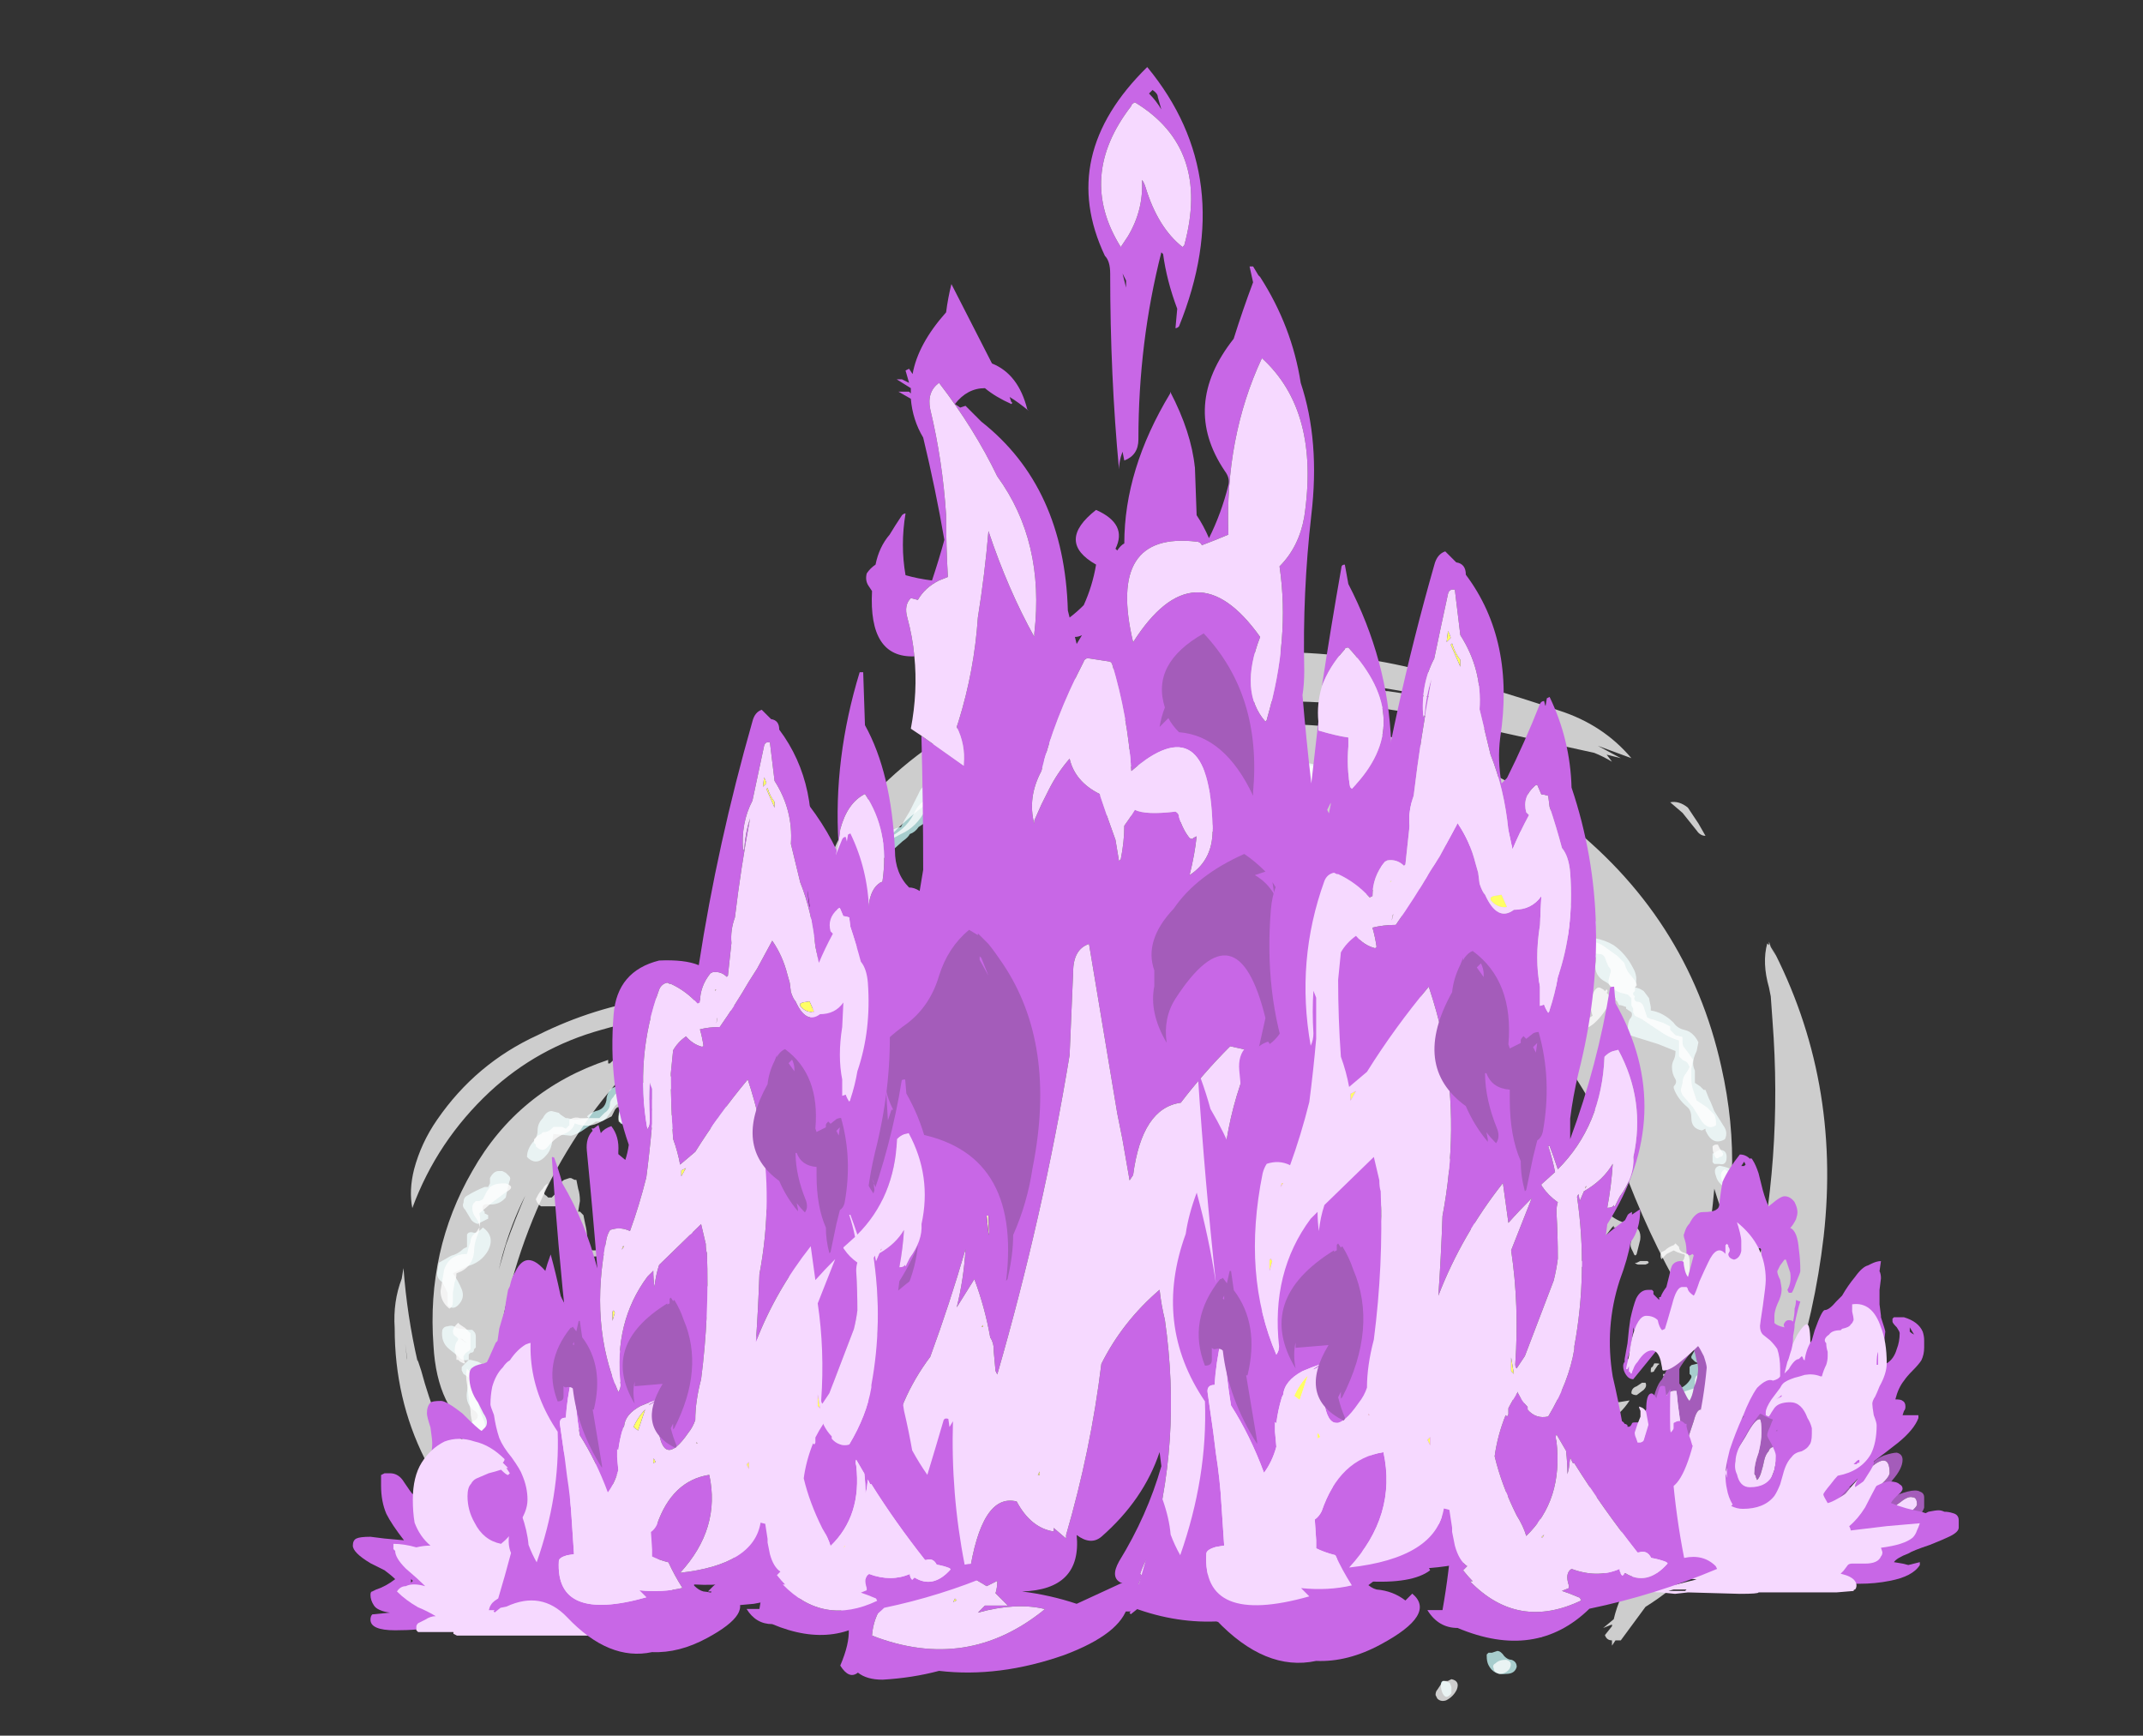 <?xml version="1.0" encoding="UTF-8" standalone="no"?>
<svg xmlns:ffdec="https://www.free-decompiler.com/flash" xmlns:xlink="http://www.w3.org/1999/xlink" ffdec:objectType="frame" height="344.3px" width="425.15px" xmlns="http://www.w3.org/2000/svg">
  <rect width="100%" height="100%" fill="#333333" stroke="none"/>
  <g transform="matrix(1.0, 0.0, 0.0, 1.0, 222.85, 314.2)">
    <use ffdec:characterId="2404" height="29.7" transform="matrix(7.0, 0.0, 0.0, 7.0, -144.55, -184.8)" width="40.6" xlink:href="#shape0"/>
    <use ffdec:characterId="2401" height="10.65" transform="matrix(7.0, 0.0, 0.0, 7.0, -152.85, -64.3)" width="9.35" xlink:href="#shape1"/>
    <use ffdec:characterId="2405" height="15.25" transform="matrix(-5.714, 0.0, 0.0, 5.715, 165.742, -85.183)" width="13.25" xlink:href="#shape2"/>
    <use ffdec:characterId="2406" height="45.7" transform="matrix(7.0, 0.0, 0.0, 7.0, -84.85, -300.9)" width="23.1" xlink:href="#shape3"/>
    <use ffdec:characterId="2402" height="40.45" transform="matrix(5.448, 0.0, 0.0, 5.448, 0.129, -204.823)" width="21.6" xlink:href="#shape4"/>
    <use ffdec:characterId="2402" height="40.45" transform="matrix(4.627, 0.0, 0.0, 4.627, -125.863, -173.401)" width="21.6" xlink:href="#shape4"/>
  </g>
  <defs>
    <g id="shape0" transform="matrix(1.0, 0.0, 0.0, 1.0, 20.65, 26.4)">
      <path d="M12.2 -19.55 L12.2 -19.5 12.25 -19.4 Q12.4 -19.3 12.6 -19.25 L12.75 -19.2 13.05 -19.05 13.15 -19.05 13.25 -19.0 13.35 -18.85 13.4 -18.75 13.4 -18.4 13.35 -18.3 Q13.65 -18.25 13.9 -18.1 14.25 -17.85 14.45 -17.45 14.6 -17.2 14.5 -16.9 14.6 -16.9 14.75 -16.8 L14.9 -16.6 14.95 -16.35 14.95 -16.25 Q15.3 -16.2 15.6 -15.9 15.7 -15.75 15.9 -15.7 16.15 -15.65 16.3 -15.35 L16.25 -15.1 Q16.15 -14.9 16.15 -14.75 16.15 -14.65 16.2 -14.55 L16.2 -14.2 16.35 -14.1 16.45 -14.0 16.5 -14.0 16.6 -13.75 16.65 -13.65 16.75 -13.4 17.0 -13.0 Q17.15 -12.8 17.05 -12.6 16.7 -12.4 16.5 -12.85 L16.5 -12.9 16.4 -12.85 Q16.1 -12.9 16.1 -13.2 16.1 -13.4 16.0 -13.5 15.7 -13.75 15.6 -14.05 L15.6 -14.1 Q15.7 -14.2 15.65 -14.3 15.55 -14.45 15.55 -14.65 15.55 -14.75 15.6 -14.85 15.65 -14.95 15.65 -15.1 L15.15 -15.3 14.35 -15.55 Q14.3 -15.6 14.3 -15.75 14.3 -15.9 14.35 -16.0 14.45 -16.1 14.4 -16.2 L14.25 -16.3 14.25 -16.35 14.1 -16.4 14.05 -16.4 14.0 -16.5 13.95 -16.55 13.95 -16.6 13.9 -16.65 13.9 -16.85 Q13.8 -17.0 13.6 -17.1 13.45 -17.2 13.4 -17.35 13.35 -17.5 13.4 -17.65 L13.4 -17.75 13.1 -17.95 Q13.05 -18.0 13.0 -18.1 13.0 -18.15 13.05 -18.25 12.6 -18.2 12.25 -18.55 12.15 -18.7 11.95 -18.75 11.15 -19.15 10.7 -20.0 10.5 -20.35 10.2 -20.7 10.1 -20.75 10.15 -20.85 L9.1 -20.95 9.0 -20.95 8.85 -21.1 Q8.55 -21.1 8.35 -21.3 L8.3 -21.3 Q8.15 -21.35 8.05 -21.45 L7.95 -21.45 Q7.8 -21.45 7.65 -21.55 L7.5 -21.7 7.5 -21.9 7.55 -21.95 7.55 -22.0 7.6 -22.05 7.55 -22.1 7.25 -22.25 7.2 -22.25 7.15 -22.2 Q7.0 -21.85 6.6 -22.1 6.3 -22.3 6.0 -22.25 5.65 -22.15 5.35 -22.35 L5.3 -22.4 5.3 -22.65 5.2 -22.65 5.0 -22.75 4.95 -22.8 4.95 -22.85 Q4.7 -22.8 4.5 -22.7 L4.2 -22.65 4.0 -22.75 3.95 -22.8 3.85 -22.8 3.75 -22.85 Q3.7 -22.9 3.6 -22.95 3.35 -22.75 3.05 -22.85 2.9 -22.85 2.8 -22.95 L2.45 -23.3 2.3 -23.4 1.55 -23.45 Q0.8 -23.2 0.05 -23.15 0.0 -23.15 -0.1 -23.2 L-0.2 -23.15 Q-0.45 -22.95 -0.75 -23.05 L-0.85 -23.1 -0.85 -23.15 -0.9 -23.2 -1.2 -23.2 -1.3 -23.25 -1.45 -23.4 -1.45 -23.45 -1.5 -23.55 -1.55 -23.5 Q-1.6 -23.3 -1.8 -23.2 -2.1 -23.05 -2.4 -23.15 -2.45 -23.15 -2.5 -23.2 L-2.55 -23.15 Q-2.7 -23.05 -2.9 -23.05 L-3.0 -23.05 Q-3.0 -22.95 -3.05 -22.9 L-3.3 -22.6 Q-3.45 -22.45 -3.6 -22.45 L-3.65 -22.4 -3.65 -22.3 Q-3.75 -22.2 -3.9 -22.2 L-4.15 -22.2 Q-4.3 -22.05 -4.55 -22.0 -4.75 -22.0 -4.9 -22.15 -5.0 -22.2 -5.15 -22.2 L-5.3 -22.2 Q-5.4 -22.05 -5.45 -21.9 -5.5 -21.7 -5.65 -21.55 L-5.8 -21.45 Q-5.9 -21.3 -6.05 -21.25 -6.1 -21.15 -6.25 -21.05 L-6.75 -20.6 Q-6.95 -20.4 -7.2 -20.4 -7.3 -20.05 -7.6 -19.85 -7.85 -19.7 -7.9 -19.45 -7.9 -19.3 -8.05 -19.25 -8.2 -19.35 -8.25 -19.45 -8.3 -19.6 -8.3 -19.7 L-8.3 -19.85 -7.95 -20.2 Q-7.75 -20.4 -7.7 -20.65 L-7.6 -20.8 Q-7.15 -20.85 -6.8 -21.15 -6.6 -21.4 -6.3 -21.45 L-6.2 -21.65 -6.05 -21.9 -5.8 -22.4 Q-5.7 -22.65 -5.45 -22.7 L-5.3 -22.75 Q-5.15 -22.75 -5.05 -22.65 -5.0 -22.55 -4.8 -22.55 L-4.65 -22.5 Q-4.5 -22.7 -4.3 -22.75 -4.0 -22.8 -3.85 -22.7 L-3.8 -22.75 Q-3.55 -22.95 -3.5 -23.2 -3.45 -23.35 -3.35 -23.5 -3.2 -23.6 -3.05 -23.65 L-2.45 -23.55 -2.35 -23.45 -2.2 -23.55 -2.1 -23.55 -2.1 -23.9 -2.0 -24.0 -1.9 -24.05 -1.75 -24.1 -1.4 -24.1 -1.2 -24.05 Q-1.05 -24.0 -1.0 -23.85 L-0.95 -23.85 -0.85 -23.9 -0.8 -23.9 -0.65 -23.85 -0.6 -23.8 -0.6 -23.75 -0.55 -23.7 -0.55 -23.65 -0.5 -23.55 Q-0.3 -23.4 -0.05 -23.5 L0.0 -23.5 0.35 -23.8 Q0.65 -23.95 0.9 -24.05 L1.3 -24.15 2.4 -24.05 2.75 -23.95 2.85 -23.85 2.85 -23.75 3.3 -23.7 3.5 -23.6 3.65 -23.4 3.7 -23.3 3.75 -23.25 3.9 -23.25 4.05 -23.2 4.15 -23.3 Q4.25 -23.35 4.3 -23.35 L5.3 -23.25 Q5.75 -23.15 6.15 -22.95 6.5 -22.8 6.7 -22.55 L6.75 -22.6 6.95 -22.75 7.2 -22.8 7.6 -22.8 7.65 -22.75 Q7.8 -22.55 8.0 -22.4 L8.2 -22.15 Q8.25 -22.0 8.35 -21.85 L8.45 -21.9 8.55 -21.85 8.6 -21.8 8.65 -21.7 Q9.6 -21.4 10.6 -21.45 L11.2 -21.35 11.3 -21.3 Q11.4 -21.25 11.45 -21.1 L11.45 -21.05 11.5 -21.0 Q11.6 -20.9 11.6 -20.75 L11.6 -20.7 Q11.6 -20.6 11.55 -20.55 L11.45 -20.45 11.5 -20.4 11.5 -20.3 11.55 -20.2 11.55 -20.15 11.6 -20.1 11.6 -20.0 Q11.8 -20.0 11.95 -19.9 L12.0 -19.85 12.05 -19.75 12.2 -19.55 M17.35 -7.35 Q17.35 -7.1 17.2 -6.9 L17.2 -6.75 17.25 -6.65 17.25 -6.6 Q17.2 -6.5 17.1 -6.4 16.9 -6.25 16.65 -6.35 L16.55 -6.35 16.45 -6.25 16.4 -6.25 16.5 -6.2 16.55 -6.1 16.55 -6.0 16.5 -5.9 16.4 -5.8 Q16.5 -5.65 16.45 -5.5 16.45 -5.25 16.25 -5.1 16.1 -4.95 15.95 -4.9 15.85 -4.8 15.85 -4.65 L15.9 -4.35 15.95 -4.0 15.9 -3.95 15.9 -3.9 15.7 -3.8 15.65 -3.7 15.65 -3.45 Q15.65 -3.35 15.65 -3.25 L15.7 -3.2 15.7 -3.15 15.9 -3.1 16.0 -3.05 Q16.15 -2.95 16.2 -2.7 16.25 -2.5 16.05 -2.35 15.9 -2.25 15.85 -2.05 L15.4 -1.9 Q15.45 -1.75 15.35 -1.6 15.15 -1.4 14.85 -1.4 L14.65 -1.35 Q14.75 -1.2 14.7 -1.0 14.7 -0.8 14.6 -0.6 14.5 -0.4 14.3 -0.35 13.9 -0.55 14.05 -1.1 L14.1 -1.4 Q14.2 -2.0 14.9 -2.0 14.85 -2.2 15.05 -2.3 15.4 -2.4 15.75 -2.35 L15.75 -2.4 15.7 -2.5 Q15.45 -2.6 15.2 -2.8 L15.2 -2.95 Q15.2 -3.05 15.25 -3.15 L15.35 -3.25 15.45 -3.3 15.4 -3.35 15.35 -3.45 Q15.35 -3.55 15.35 -3.6 L15.35 -3.7 15.4 -3.75 15.55 -4.05 15.6 -4.1 Q15.25 -4.35 15.3 -4.8 15.35 -5.3 15.8 -5.55 16.0 -5.65 16.1 -5.85 L16.1 -5.9 16.05 -5.95 16.05 -6.15 16.1 -6.2 16.3 -6.25 16.2 -6.3 16.1 -6.4 16.1 -6.45 Q16.25 -6.75 16.5 -7.0 16.8 -7.3 16.95 -7.7 17.0 -7.9 17.05 -8.15 16.85 -8.3 16.8 -8.5 16.7 -8.65 16.65 -8.9 16.65 -9.1 16.85 -9.15 17.1 -9.1 17.15 -8.85 17.2 -8.6 17.35 -8.45 L17.5 -8.15 17.4 -7.8 Q17.35 -7.6 17.35 -7.35 M17.4 -10.35 Q17.45 -10.45 17.35 -10.4 17.3 -10.35 17.35 -10.25 17.4 -10.2 17.4 -10.35 M17.8 -10.2 Q17.7 -9.8 17.35 -9.95 L17.3 -9.85 Q17.45 -9.8 17.5 -9.7 L17.55 -9.6 17.55 -9.55 Q17.55 -9.25 17.25 -9.25 17.0 -9.25 16.8 -9.45 16.7 -9.6 16.65 -9.75 16.65 -9.95 16.8 -10.1 16.95 -10.25 16.95 -10.5 17.0 -10.8 17.35 -10.85 17.3 -11.1 17.1 -11.2 16.85 -11.35 16.8 -11.55 16.7 -11.8 16.9 -11.85 17.5 -11.75 17.7 -11.25 17.95 -10.7 17.8 -10.2 M16.7 -12.15 L16.7 -12.2 16.75 -12.2 16.8 -12.25 16.9 -12.3 Q17.1 -12.3 17.1 -12.1 17.1 -11.85 16.9 -11.9 L16.75 -11.9 16.7 -11.95 16.7 -12.15 M13.35 -0.2 L13.45 -0.15 Q13.55 -0.15 13.6 -0.05 13.7 0.05 13.65 0.2 L13.55 0.25 Q13.5 0.35 13.45 0.35 13.25 0.4 13.15 0.25 L13.1 0.2 13.1 -0.1 13.15 -0.15 13.25 -0.15 13.35 -0.2 M11.9 1.25 Q11.8 1.4 11.65 1.4 11.45 1.35 11.45 1.15 11.45 1.0 11.6 1.0 L11.65 1.0 11.8 1.1 11.85 1.2 11.9 1.25 M9.1 2.75 L9.25 2.8 Q9.3 2.9 9.3 2.95 L9.3 3.1 Q9.15 3.3 9.05 3.1 9.0 3.0 9.0 2.85 9.0 2.75 9.1 2.75 M10.85 2.55 Q10.5 2.6 10.35 2.3 10.3 2.2 10.3 2.05 L10.3 2.0 10.35 1.95 10.45 1.95 10.6 1.9 Q10.7 1.9 10.8 2.05 10.9 2.15 11.0 2.15 11.15 2.2 11.15 2.35 11.1 2.55 10.85 2.55 M-8.4 -19.2 L-8.3 -19.1 -8.25 -19.0 -8.2 -18.95 -8.2 -18.9 -8.3 -18.7 -8.35 -18.55 Q-8.35 -18.5 -8.4 -18.5 -8.55 -18.4 -8.65 -18.4 L-8.85 -18.3 -8.85 -18.2 Q-8.85 -18.1 -8.9 -18.05 L-9.0 -17.85 Q-9.05 -17.8 -9.1 -17.8 -9.2 -17.95 -9.25 -18.15 -9.3 -18.35 -9.2 -18.55 -9.1 -18.75 -8.9 -18.8 L-8.8 -18.85 -8.8 -18.95 -8.75 -19.1 Q-8.7 -19.2 -8.6 -19.2 L-8.55 -19.25 -8.4 -19.2 M-13.55 -14.2 Q-13.35 -14.2 -13.2 -14.05 -13.1 -13.85 -13.05 -13.65 -13.05 -13.5 -13.05 -13.3 -13.05 -13.15 -12.9 -13.25 L-12.7 -13.3 Q-12.65 -13.35 -12.6 -13.4 L-12.55 -13.55 -12.5 -13.6 -12.6 -13.7 -12.6 -13.9 -12.5 -14.0 Q-12.4 -14.1 -12.25 -14.15 L-11.9 -14.15 -11.7 -14.05 -11.65 -14.0 -11.65 -13.85 -11.55 -13.85 Q-11.45 -13.8 -11.4 -13.7 -11.3 -13.65 -11.25 -13.55 L-11.25 -13.45 -11.2 -13.4 -10.9 -13.5 -10.6 -13.5 -10.45 -13.4 -10.5 -13.35 -10.5 -13.3 -10.55 -13.2 -10.65 -13.05 -10.7 -13.0 -10.8 -13.0 Q-11.15 -12.8 -11.55 -12.85 L-11.75 -12.95 -11.75 -13.0 -11.8 -13.05 -11.8 -13.15 Q-11.75 -13.2 -11.75 -13.3 L-11.75 -13.35 -11.8 -13.4 -12.0 -13.45 -12.05 -13.5 -12.1 -13.4 Q-12.15 -13.2 -12.3 -13.05 -12.5 -12.85 -12.75 -12.9 -13.0 -12.75 -13.3 -12.95 L-13.65 -12.95 Q-13.95 -12.9 -14.25 -13.05 L-14.3 -13.15 -14.3 -13.3 Q-14.3 -13.4 -14.25 -13.45 L-14.1 -13.55 Q-14.25 -13.7 -14.4 -13.55 L-14.65 -13.2 Q-14.75 -13.1 -14.85 -13.1 L-14.95 -13.1 Q-15.1 -13.0 -15.25 -12.9 -15.45 -12.75 -15.65 -12.7 L-16.15 -12.75 -16.2 -12.45 Q-16.25 -12.25 -16.35 -12.15 -16.6 -11.85 -16.85 -12.05 L-16.9 -12.1 Q-16.9 -12.3 -16.75 -12.5 -16.6 -12.65 -16.6 -12.85 -16.6 -13.05 -16.45 -13.2 -16.35 -13.4 -16.2 -13.4 L-16.0 -13.35 -15.95 -13.3 -15.8 -13.2 -15.75 -13.2 -15.55 -13.15 -15.15 -13.2 -15.2 -13.25 Q-15.1 -13.35 -14.95 -13.4 -14.7 -13.45 -14.65 -13.7 -14.65 -13.85 -14.55 -14.0 -14.45 -14.1 -14.25 -14.1 L-13.65 -14.2 -13.55 -14.2 M-17.45 -11.6 L-17.4 -11.55 Q-17.35 -11.5 -17.4 -11.4 L-17.45 -11.2 -17.5 -10.95 -17.55 -10.9 Q-17.7 -10.75 -17.95 -10.75 -18.2 -10.8 -18.15 -10.6 L-18.1 -10.55 -18.1 -10.5 -18.0 -10.45 Q-18.0 -10.4 -18.0 -10.35 L-18.3 -10.2 Q-18.45 -10.25 -18.5 -10.35 L-18.65 -10.6 Q-18.75 -10.7 -18.7 -10.8 -18.7 -10.95 -18.6 -11.0 -18.35 -11.15 -18.1 -11.25 L-18.0 -11.25 -17.95 -11.35 -17.95 -11.5 Q-17.85 -11.7 -17.7 -11.7 L-17.6 -11.7 -17.5 -11.65 -17.45 -11.6 M-18.6 -9.9 Q-18.55 -10.0 -18.4 -9.95 -18.3 -9.95 -18.2 -10.05 L-18.15 -10.1 Q-17.8 -9.85 -18.0 -9.45 -18.2 -9.1 -18.6 -9.0 L-19.0 -8.8 Q-18.85 -8.6 -18.75 -8.35 -18.65 -8.1 -18.85 -7.9 -19.0 -7.75 -19.15 -7.9 L-19.15 -8.25 -19.3 -8.55 Q-19.45 -8.65 -19.45 -8.8 L-19.4 -9.1 -19.05 -9.3 Q-18.85 -9.35 -18.7 -9.5 L-18.6 -9.55 -18.6 -9.9 M-19.15 -7.3 Q-19.0 -7.35 -18.9 -7.25 L-18.55 -7.2 -18.45 -7.2 -18.4 -7.15 Q-18.35 -7.1 -18.35 -7.0 L-18.35 -6.85 Q-18.35 -6.75 -18.35 -6.7 L-18.4 -6.65 Q-18.4 -6.55 -18.5 -6.55 L-18.55 -6.5 -18.55 -6.35 Q-18.75 -6.3 -18.85 -6.45 L-19.1 -6.65 Q-19.35 -6.85 -19.3 -7.2 -19.25 -7.3 -19.15 -7.3 M-18.7 -6.9 Q-18.7 -6.95 -18.8 -6.95 L-18.65 -6.85 Q-18.55 -6.8 -18.7 -6.9 M-18.55 -6.35 L-18.5 -6.35 -18.3 -6.3 -18.2 -6.25 -18.05 -6.15 Q-18.0 -6.05 -18.0 -5.95 -18.0 -5.8 -18.1 -5.7 L-18.2 -5.45 -18.2 -5.4 -18.0 -5.05 Q-17.9 -4.85 -17.85 -4.6 -17.8 -4.35 -18.0 -4.15 L-18.0 -4.1 -18.1 -4.1 -18.3 -4.05 -18.45 -4.1 Q-18.5 -4.15 -18.5 -4.25 L-18.55 -4.4 Q-18.55 -4.55 -18.45 -4.6 L-18.35 -4.65 Q-18.2 -4.8 -18.45 -4.95 -18.65 -5.15 -18.6 -5.45 -18.55 -5.7 -18.55 -5.85 L-18.7 -5.95 -18.75 -6.05 -18.75 -6.15 -18.55 -6.35 M-17.4 -4.3 L-17.35 -4.2 -17.35 -4.05 Q-17.3 -3.95 -17.35 -3.9 -17.05 -3.75 -16.8 -3.5 L-16.65 -3.25 Q-16.6 -3.15 -16.6 -3.05 L-16.75 -2.75 -16.7 -2.65 -16.7 -2.55 -16.65 -2.45 Q-16.55 -2.45 -16.45 -2.35 L-16.3 -2.25 -16.25 -2.2 Q-16.2 -2.1 -16.2 -2.0 -16.25 -1.9 -16.25 -1.8 L-16.35 -1.65 -16.4 -1.6 -16.55 -1.65 Q-16.65 -1.65 -16.75 -1.75 L-16.75 -1.95 -16.8 -2.0 -16.95 -2.05 -17.0 -2.1 -17.1 -2.45 -17.15 -2.7 -17.1 -2.95 Q-17.05 -3.1 -17.15 -3.2 -17.35 -3.45 -17.65 -3.65 -17.8 -3.8 -17.7 -4.0 -17.6 -4.2 -17.4 -4.3 M-16.1 -1.7 Q-15.95 -1.6 -16.1 -1.45 -16.25 -1.35 -16.25 -1.6 -16.25 -1.75 -16.1 -1.7 M-15.35 -0.6 L-15.15 -0.4 Q-15.2 -0.3 -15.3 -0.25 -15.5 -0.25 -15.7 -0.35 L-15.75 -0.45 -15.75 -0.5 -15.7 -0.6 -15.65 -0.65 -15.6 -0.65 -15.55 -0.7 Q-15.4 -0.65 -15.35 -0.6 M-14.6 -0.15 Q-14.35 -0.05 -14.2 0.1 -14.0 0.25 -13.8 0.15 L-13.4 0.15 Q-13.6 0.4 -14.0 0.45 L-14.45 0.5 -14.6 0.55 -14.65 0.45 -14.65 0.4 -14.6 0.35 -14.6 0.25 -14.7 0.2 Q-14.75 0.1 -14.75 0.0 -14.75 -0.05 -14.65 -0.1 L-14.6 -0.15 M-13.95 1.5 Q-14.0 1.4 -13.95 1.35 L-13.9 1.15 Q-13.85 1.0 -13.75 1.0 L-13.7 1.0 Q-13.7 1.1 -13.6 1.15 -13.55 1.2 -13.5 1.3 -13.5 1.4 -13.55 1.45 L-13.65 1.55 -13.75 1.55 -13.95 1.5" fill="#ccfffe" fill-opacity="0.753" fill-rule="evenodd" stroke="none"/>
      <path d="M11.95 -19.7 Q12.05 -19.45 12.25 -19.3 L12.4 -19.15 12.55 -18.9 12.6 -18.8 12.7 -18.8 12.8 -18.75 12.9 -18.65 12.95 -18.5 13.0 -18.45 12.8 -18.35 Q12.65 -18.25 12.5 -18.4 12.4 -18.45 12.45 -18.55 L12.45 -18.7 12.05 -18.85 Q11.9 -18.95 11.85 -19.05 L11.8 -19.15 Q11.7 -19.3 11.7 -19.45 L11.6 -19.55 11.55 -19.55 11.35 -19.65 11.3 -19.7 11.05 -19.7 10.95 -19.75 10.9 -19.8 Q10.85 -19.8 10.85 -19.85 L10.85 -19.9 10.8 -20.0 10.75 -20.05 10.75 -20.25 10.5 -20.5 10.35 -20.8 Q10.05 -20.8 9.8 -20.9 L9.85 -20.85 Q9.8 -20.75 9.75 -20.65 L9.4 -20.3 Q9.3 -20.2 9.2 -20.2 L9.05 -20.0 Q8.8 -19.85 8.55 -19.95 L8.2 -20.5 Q7.9 -20.9 7.5 -20.6 L7.35 -20.45 7.4 -20.4 7.5 -20.1 Q7.5 -20.0 7.45 -20.1 7.45 -20.2 7.3 -20.3 7.2 -20.35 7.2 -20.4 7.5 -21.05 8.05 -20.65 8.35 -20.45 8.55 -20.15 L8.65 -20.05 8.85 -20.05 8.8 -20.2 Q8.75 -20.35 8.85 -20.45 L9.05 -20.65 9.4 -20.7 Q9.7 -20.8 9.5 -20.9 L9.5 -21.05 8.85 -21.25 Q8.4 -21.4 8.7 -21.55 9.3 -21.3 9.85 -21.35 10.6 -21.45 11.0 -20.95 11.25 -20.65 11.2 -20.2 L11.25 -20.15 11.25 -20.1 11.3 -20.1 11.45 -19.95 11.45 -19.85 11.55 -19.85 11.6 -19.9 11.75 -19.9 11.85 -19.85 Q11.95 -19.8 11.95 -19.7 M13.5 -17.85 Q13.35 -17.85 13.25 -17.95 13.15 -18.0 13.15 -18.15 13.2 -18.2 13.25 -18.2 13.45 -18.2 13.65 -18.05 L14.0 -17.8 14.2 -17.6 14.25 -17.45 14.3 -17.35 14.5 -17.1 14.55 -17.0 14.55 -16.95 14.5 -16.9 14.5 -16.8 14.45 -16.75 14.45 -16.7 14.5 -16.65 Q14.45 -16.55 14.55 -16.5 14.7 -16.5 14.75 -16.35 L14.85 -16.05 Q14.95 -16.0 15.0 -16.0 L15.3 -15.9 15.5 -15.8 15.5 -15.7 15.55 -15.65 Q15.6 -15.6 15.65 -15.55 L15.85 -15.5 15.85 -15.35 Q15.85 -15.25 15.9 -15.2 L16.05 -15.0 16.15 -14.85 16.1 -14.6 16.1 -14.3 Q16.1 -14.15 16.15 -14.0 L16.25 -13.7 Q16.4 -13.6 16.55 -13.5 L16.75 -13.3 Q16.8 -13.2 16.8 -13.05 L16.8 -13.0 Q16.6 -12.85 16.4 -13.1 L16.15 -13.5 15.85 -13.85 Q15.8 -13.95 15.8 -14.0 L15.85 -14.2 Q15.85 -14.3 15.9 -14.4 L16.0 -14.55 16.05 -14.65 16.0 -14.75 15.95 -14.8 15.85 -14.85 15.75 -14.95 15.75 -15.4 Q15.55 -15.45 15.3 -15.6 L14.7 -16.0 Q14.6 -16.05 14.5 -16.1 L14.45 -16.2 14.45 -16.3 14.4 -16.4 Q14.4 -16.45 14.4 -16.55 L14.4 -16.6 14.3 -16.7 14.1 -16.75 Q13.95 -16.8 13.85 -16.9 13.75 -16.95 13.75 -17.1 L13.8 -17.3 Q13.85 -17.4 13.75 -17.5 13.7 -17.6 13.65 -17.75 13.6 -17.85 13.5 -17.85 M13.65 -16.8 L13.7 -16.85 Q13.75 -16.8 13.7 -16.75 L13.75 -16.7 13.8 -16.6 Q13.8 -16.5 13.75 -16.4 13.55 -16.05 13.3 -15.85 12.9 -15.55 12.5 -15.85 L12.5 -16.0 12.6 -16.2 12.65 -16.4 12.5 -16.55 12.4 -16.75 12.35 -16.9 12.1 -16.9 12.05 -16.85 Q11.95 -16.7 11.95 -16.6 11.95 -16.35 12.05 -16.2 12.1 -16.05 12.0 -15.9 L11.95 -15.85 11.85 -15.85 11.9 -15.75 Q11.95 -15.5 11.85 -15.25 11.7 -14.9 11.3 -14.8 L11.2 -14.75 Q11.6 -14.95 11.6 -15.35 L11.6 -16.7 Q11.65 -17.15 12.05 -17.35 L12.5 -17.3 12.6 -17.3 12.65 -17.2 Q12.8 -17.0 12.8 -16.75 12.8 -16.5 12.8 -16.25 12.8 -16.15 12.75 -16.0 L12.8 -15.95 13.05 -15.95 13.3 -16.1 Q13.25 -16.25 13.25 -16.35 13.25 -16.5 13.3 -16.7 13.35 -16.85 13.45 -16.9 L13.5 -16.9 13.6 -16.85 13.65 -16.8 M6.9 -22.4 L7.0 -22.4 7.45 -22.35 7.7 -22.2 7.8 -22.05 Q7.8 -21.9 7.7 -21.95 L7.1 -22.15 6.75 -22.25 Q6.7 -22.25 6.65 -22.3 6.25 -22.05 5.85 -22.35 5.5 -22.6 5.05 -22.8 L4.25 -23.05 4.3 -23.1 4.55 -23.15 4.75 -23.2 4.8 -23.25 Q5.3 -23.3 5.65 -23.0 5.9 -22.75 6.3 -22.7 6.6 -22.6 6.9 -22.4 M7.95 -21.9 Q8.15 -21.95 8.15 -21.75 8.15 -21.55 7.95 -21.7 7.85 -21.85 7.95 -21.9 M2.05 -23.2 L2.05 -23.3 Q2.0 -23.35 2.05 -23.4 L2.15 -23.45 Q2.3 -23.45 2.3 -23.3 L2.3 -23.05 2.2 -22.9 2.1 -22.9 Q1.85 -22.9 1.75 -23.05 L1.8 -23.1 2.1 -23.15 2.1 -23.2 2.05 -23.2 M2.3 -23.5 Q1.55 -23.6 0.85 -23.4 L-0.15 -23.15 Q-0.75 -23.0 -1.0 -23.5 L-1.15 -23.5 -1.4 -23.6 -1.5 -23.65 -1.65 -23.6 -1.8 -23.5 -1.85 -23.4 Q-2.0 -23.3 -2.1 -23.25 -2.2 -23.25 -2.25 -23.3 -2.3 -23.45 -2.15 -23.55 -2.0 -23.65 -1.8 -23.7 L-1.35 -23.8 -0.85 -23.75 -0.85 -23.7 -0.75 -23.6 -0.7 -23.5 -0.65 -23.45 Q-0.35 -23.3 -0.05 -23.4 0.15 -23.45 0.35 -23.65 0.45 -23.75 0.6 -23.8 0.75 -23.85 0.8 -23.9 1.35 -23.75 1.9 -23.8 2.45 -23.85 3.0 -23.6 3.35 -23.5 3.45 -23.15 3.4 -23.05 3.35 -23.0 3.15 -22.85 2.9 -23.0 L2.55 -23.25 2.3 -23.5 M1.1 -21.25 L0.7 -20.85 Q0.9 -20.75 1.2 -20.75 1.35 -20.75 1.5 -20.7 1.55 -20.6 1.55 -20.5 1.55 -20.4 1.5 -20.25 L1.45 -20.2 1.35 -20.2 1.3 -20.25 1.3 -20.35 1.35 -20.45 1.35 -20.55 0.6 -20.55 Q0.45 -20.6 0.35 -20.7 0.3 -20.95 0.6 -21.15 L1.05 -21.45 1.35 -21.75 1.65 -21.75 1.65 -21.85 1.7 -21.9 Q1.95 -22.0 2.1 -21.8 L2.25 -21.65 2.5 -21.5 2.8 -21.6 Q2.95 -21.65 2.9 -21.75 2.8 -21.85 2.85 -21.9 L2.8 -21.95 Q2.8 -22.05 2.8 -22.15 L2.8 -22.35 Q2.5 -22.45 2.15 -22.3 2.0 -22.25 1.8 -22.25 1.55 -22.4 1.35 -22.65 1.2 -22.85 1.4 -23.05 1.5 -23.1 1.6 -23.1 1.7 -23.1 1.75 -22.95 L1.8 -22.75 Q1.8 -22.65 1.75 -22.65 L1.7 -22.8 Q1.65 -22.9 1.55 -22.9 1.5 -22.9 1.45 -22.8 1.45 -22.65 1.6 -22.65 1.85 -22.65 1.9 -22.4 2.25 -22.4 2.5 -22.55 2.7 -22.65 2.85 -22.5 2.95 -22.4 2.9 -22.35 2.9 -22.25 2.95 -22.15 3.0 -22.05 3.0 -21.9 L2.95 -21.9 3.0 -21.85 Q3.1 -21.85 3.05 -21.75 L3.05 -21.6 2.75 -21.45 2.5 -21.3 Q2.3 -21.35 2.1 -21.45 L1.9 -21.6 1.85 -21.65 Q1.8 -21.75 1.75 -21.7 1.6 -21.65 1.45 -21.6 1.35 -21.4 1.1 -21.25 M3.65 -23.05 Q3.7 -23.1 3.75 -23.1 L3.85 -23.15 Q4.1 -23.2 4.05 -23.05 4.0 -22.9 3.85 -22.85 3.6 -22.8 3.6 -23.0 L3.65 -23.05 M7.25 -19.5 Q7.25 -19.35 7.3 -19.25 7.7 -19.25 8.05 -19.05 8.35 -18.9 8.25 -18.7 8.15 -19.0 7.8 -19.05 L7.2 -19.0 Q7.05 -19.15 7.1 -19.4 7.15 -19.65 7.3 -19.85 L7.4 -20.0 7.45 -20.05 Q7.55 -19.95 7.4 -19.8 7.3 -19.65 7.25 -19.5 M7.55 -18.1 L7.55 -18.05 7.65 -18.0 Q7.75 -18.05 7.8 -18.1 L7.8 -18.0 7.65 -17.85 Q7.4 -17.75 7.4 -17.95 L7.4 -18.0 7.5 -18.1 7.55 -18.1 M8.15 -18.4 Q8.05 -18.35 8.1 -18.25 8.1 -18.15 8.0 -18.15 L7.95 -18.3 Q7.95 -18.4 8.05 -18.5 8.1 -18.55 8.15 -18.55 L8.2 -18.55 Q8.25 -18.45 8.15 -18.4 M10.7 -14.55 Q10.65 -14.65 10.8 -14.65 11.0 -14.65 10.9 -14.5 L10.7 -14.55 M11.1 -5.4 Q11.3 -5.1 11.8 -5.3 12.05 -5.35 12.25 -5.5 L12.4 -5.5 12.45 -5.4 12.6 -5.2 Q12.65 -5.1 12.65 -5.0 L12.65 -4.9 12.7 -4.9 Q12.8 -4.8 12.9 -4.8 L13.05 -4.75 Q13.25 -4.8 13.45 -4.95 13.7 -5.2 14.05 -5.15 L14.35 -5.2 Q14.1 -4.8 13.65 -4.55 13.1 -4.25 12.6 -4.6 12.45 -4.65 12.4 -4.75 L12.35 -4.8 12.35 -5.1 12.3 -5.3 12.15 -5.3 12.05 -5.2 11.65 -5.15 Q11.3 -5.05 11.0 -5.25 L11.0 -5.4 11.1 -5.4 M10.65 -2.5 Q10.75 -2.6 10.9 -2.6 L11.15 -2.65 10.85 -2.45 10.75 -2.4 10.6 -2.15 Q10.35 -1.85 10.05 -2.0 L10.0 -2.05 Q9.95 -2.15 10.0 -2.2 10.1 -2.4 10.3 -2.4 L10.6 -2.4 10.65 -2.5 M11.25 -2.45 Q11.15 -2.5 11.15 -2.55 L11.4 -2.5 11.65 -2.4 11.8 -2.3 11.75 -2.2 11.7 -2.15 11.7 -1.9 Q11.85 -1.8 12.0 -1.75 L12.35 -1.7 12.45 -1.65 12.6 -1.8 12.65 -1.9 12.75 -1.95 Q12.75 -2.05 12.85 -2.15 12.95 -2.3 12.95 -2.45 13.0 -2.7 13.25 -2.75 13.6 -2.7 13.8 -2.5 14.05 -2.3 14.1 -2.0 14.2 -1.8 14.1 -1.65 14.0 -1.75 14.0 -1.95 14.0 -2.15 13.85 -2.3 13.65 -2.55 13.4 -2.45 13.35 -2.35 13.35 -2.25 13.35 -2.15 13.25 -2.1 L13.0 -1.9 12.9 -1.9 12.85 -1.85 12.8 -1.75 12.7 -1.65 11.9 -1.65 Q11.55 -1.75 11.65 -2.1 L11.7 -2.25 Q11.6 -2.3 11.45 -2.35 L11.25 -2.45 M17.4 -9.8 Q17.25 -9.5 16.9 -9.45 16.85 -9.5 16.85 -9.65 16.85 -9.8 16.95 -9.9 L17.05 -10.15 Q16.95 -10.4 17.05 -10.7 17.2 -11.05 17.0 -11.35 16.85 -11.65 17.05 -11.75 17.5 -11.4 17.6 -10.85 17.65 -10.25 17.4 -9.8 M16.8 -12.45 L16.85 -12.45 16.9 -12.35 17.0 -12.2 Q17.0 -12.1 16.9 -12.1 16.8 -12.0 16.75 -12.15 16.7 -12.25 16.7 -12.4 16.75 -12.45 16.8 -12.45 M14.35 -10.2 Q14.7 -10.1 14.65 -9.75 L14.55 -9.35 Q14.5 -9.25 14.45 -9.4 L14.4 -9.5 Q14.35 -9.6 14.4 -9.75 14.5 -9.9 14.35 -10.1 14.25 -10.2 14.1 -10.1 L13.9 -10.1 13.9 -10.15 13.85 -10.1 13.7 -9.9 13.65 -9.85 Q13.65 -9.75 13.55 -9.65 L13.3 -9.4 13.3 -9.3 Q13.3 -9.2 13.2 -9.2 L13.15 -9.15 13.1 -9.05 Q13.05 -8.95 12.95 -9.0 12.9 -9.1 13.0 -9.15 L13.1 -9.25 13.1 -9.6 Q13.25 -9.7 13.3 -9.75 L13.35 -9.9 Q13.4 -10.1 13.55 -10.3 13.65 -10.4 13.8 -10.45 14.05 -10.25 14.35 -10.2 M12.5 -8.9 Q12.55 -8.9 12.65 -8.85 12.7 -8.85 12.6 -8.8 L12.4 -8.8 Q12.3 -8.8 12.3 -8.9 12.35 -9.0 12.45 -9.05 12.45 -8.95 12.5 -8.9 M16.05 -8.85 Q16.0 -8.7 16.05 -8.55 L16.0 -8.5 Q15.95 -8.5 15.9 -8.5 L15.8 -8.6 15.8 -8.7 15.85 -8.75 15.85 -9.05 Q15.8 -9.1 15.85 -9.15 15.9 -9.2 15.9 -9.25 15.95 -9.35 15.85 -9.35 L15.7 -9.4 15.6 -9.45 15.4 -9.35 15.25 -9.2 Q15.2 -9.3 15.25 -9.4 L15.35 -9.45 Q15.45 -9.55 15.6 -9.6 L15.65 -9.65 15.75 -9.55 Q15.75 -9.45 15.85 -9.4 L16.0 -9.35 Q16.05 -9.25 16.05 -9.15 L16.05 -8.85 M14.85 -9.15 Q14.95 -9.1 14.8 -9.05 L14.6 -9.05 Q14.55 -9.05 14.5 -9.1 L14.55 -9.1 14.65 -9.15 14.85 -9.15 M17.15 -7.1 Q17.0 -6.8 16.7 -6.75 L16.65 -6.65 16.65 -6.55 Q16.6 -6.45 16.5 -6.4 16.35 -6.4 16.4 -6.55 L16.45 -6.7 Q16.45 -6.8 16.55 -6.85 L16.7 -6.85 16.9 -6.95 Q17.1 -7.3 17.05 -7.7 17.05 -8.1 16.9 -8.5 16.8 -8.75 16.95 -8.95 17.25 -8.55 17.35 -8.05 17.4 -7.55 17.15 -7.1 M16.4 -6.3 L16.45 -6.3 16.5 -6.2 16.5 -6.05 16.45 -5.95 16.35 -5.95 Q16.4 -5.65 16.25 -5.35 L15.9 -4.85 Q15.8 -4.7 15.85 -4.45 L15.75 -4.45 Q15.85 -4.3 15.9 -4.15 15.9 -3.95 15.85 -3.8 L15.85 -3.55 15.65 -3.35 15.5 -3.15 15.4 -3.15 Q15.35 -3.35 15.55 -3.5 15.65 -3.6 15.65 -3.75 15.65 -3.9 15.75 -4.0 L15.65 -4.15 Q15.6 -4.25 15.65 -4.35 15.65 -4.45 15.75 -4.45 15.6 -4.45 15.6 -4.7 L15.55 -5.0 15.55 -5.2 Q15.65 -5.4 15.9 -5.45 16.05 -5.5 16.2 -5.55 L16.2 -5.75 Q16.2 -5.85 16.25 -5.9 L16.35 -5.95 Q16.3 -6.0 16.3 -6.1 L16.3 -6.2 Q16.35 -6.3 16.4 -6.3 M15.1 -6.25 Q15.25 -6.25 15.15 -6.2 L15.05 -6.05 Q15.05 -6.0 14.95 -6.0 L14.95 -6.05 Q14.95 -6.15 15.0 -6.15 L15.05 -6.25 15.1 -6.25 M14.8 -5.7 Q14.85 -5.6 14.75 -5.5 L14.55 -5.35 Q14.45 -5.35 14.4 -5.4 14.4 -5.55 14.55 -5.6 L14.7 -5.7 14.8 -5.7 M15.3 -5.95 Q15.4 -5.95 15.5 -5.9 15.55 -5.85 15.55 -5.7 15.55 -5.65 15.5 -5.55 L15.45 -5.55 15.4 -5.6 15.4 -5.8 15.3 -5.9 Q15.25 -5.9 15.3 -5.9 L15.3 -5.95 M14.45 -1.5 L14.4 -1.55 Q14.45 -1.85 14.75 -1.9 L15.3 -1.9 Q15.35 -2.05 15.4 -2.2 15.4 -2.4 15.5 -2.5 15.65 -2.65 15.55 -2.7 15.55 -2.85 15.45 -2.9 15.35 -2.95 15.4 -3.05 L15.5 -3.15 15.6 -2.9 15.75 -2.7 15.85 -2.45 Q15.85 -2.4 15.8 -2.3 15.75 -2.25 15.75 -2.15 15.8 -2.1 15.7 -2.0 15.45 -1.85 15.2 -1.7 14.9 -1.4 14.55 -1.45 L14.65 -1.35 14.7 -1.2 Q14.7 -1.15 14.6 -1.05 L14.25 -1.1 14.2 -1.2 14.2 -1.35 Q14.25 -1.45 14.35 -1.45 L14.45 -1.5 M14.15 -0.75 Q14.2 -0.9 14.35 -0.9 14.45 -0.8 14.3 -0.7 14.1 -0.5 14.15 -0.75 M11.95 1.3 Q11.95 1.4 11.9 1.45 11.85 1.55 11.7 1.5 11.5 1.4 11.6 1.2 11.65 1.1 11.75 1.1 L11.95 1.3 M13.3 0.05 Q13.25 -0.05 13.35 -0.1 13.5 -0.05 13.45 0.1 13.35 0.25 13.3 0.05 M9.05 2.75 L9.2 2.75 9.3 2.7 Q9.55 2.75 9.45 3.0 9.35 3.2 9.15 3.3 9.0 3.35 8.9 3.25 L8.85 3.15 Q8.85 3.05 8.9 3.0 L9.0 2.85 9.05 2.75 M10.5 2.4 Q10.45 2.3 10.55 2.25 10.65 2.15 10.85 2.15 11.05 2.2 10.95 2.4 10.85 2.55 10.65 2.55 10.5 2.5 10.5 2.4 M-3.35 -23.05 L-3.3 -23.15 -3.15 -23.3 -2.95 -23.45 -2.85 -23.5 -2.65 -23.5 -2.55 -23.4 Q-2.6 -23.2 -2.85 -23.1 L-3.35 -22.8 Q-3.6 -22.6 -3.75 -22.65 L-3.75 -22.8 -3.7 -22.9 -3.7 -22.95 -3.65 -22.95 -3.6 -23.0 -3.55 -23.0 -3.35 -23.05 M-4.4 -22.35 L-3.95 -22.45 Q-3.8 -22.4 -4.0 -22.3 L-4.3 -22.25 Q-4.45 -22.25 -4.6 -22.15 L-4.8 -22.2 -4.95 -22.3 Q-5.15 -22.3 -5.25 -22.15 L-5.4 -22.0 -5.6 -21.95 Q-5.85 -21.45 -6.3 -21.25 -7.1 -20.85 -7.65 -20.15 -8.05 -19.7 -8.3 -19.2 -8.35 -19.4 -8.25 -19.6 -8.1 -19.8 -8.05 -19.95 -8.05 -20.2 -7.85 -20.4 -7.7 -20.55 -7.55 -20.8 -7.05 -21.0 -6.55 -21.2 -6.1 -21.45 -5.9 -21.9 -5.75 -22.2 -5.35 -22.35 L-5.3 -22.4 -4.8 -22.35 Q-4.6 -22.35 -4.4 -22.35 M-3.7 -21.8 L-3.8 -21.9 -3.85 -21.9 Q-3.85 -21.85 -3.9 -21.8 -3.95 -21.7 -3.95 -21.55 L-3.95 -21.4 -4.0 -21.3 Q-3.85 -21.25 -3.55 -21.2 L-3.35 -21.2 -3.3 -21.15 -3.3 -21.05 -3.35 -20.9 -3.15 -20.7 Q-3.2 -20.55 -3.35 -20.45 L-3.55 -20.2 Q-3.6 -20.05 -3.7 -20.0 -3.4 -19.85 -3.15 -20.05 -2.8 -20.35 -2.55 -20.05 L-3.5 -19.75 Q-3.95 -19.65 -4.15 -20.05 L-4.15 -20.1 Q-4.15 -20.25 -4.0 -20.25 -3.8 -20.3 -3.7 -20.45 -3.7 -20.5 -3.7 -20.55 -3.65 -20.7 -3.5 -20.7 -3.3 -20.7 -3.35 -20.85 -3.4 -20.9 -3.35 -20.9 L-3.35 -20.95 -3.4 -21.0 -3.4 -21.1 -3.7 -21.05 -4.1 -21.15 Q-4.15 -21.25 -4.1 -21.4 L-4.05 -21.7 Q-4.0 -21.9 -3.9 -22.0 L-3.85 -22.05 Q-3.7 -22.05 -3.65 -21.95 L-3.55 -21.75 Q-3.55 -21.65 -3.65 -21.7 L-3.65 -21.75 -3.7 -21.8 M-7.9 -19.1 L-7.85 -19.1 -7.85 -19.05 -7.8 -18.95 -7.8 -18.65 -7.45 -18.65 -7.45 -18.85 Q-7.45 -18.95 -7.4 -19.0 L-6.95 -18.95 -6.75 -18.75 -6.75 -18.45 -6.85 -18.35 -6.85 -18.3 Q-6.9 -18.3 -6.95 -18.4 L-7.0 -18.6 Q-7.05 -18.7 -7.15 -18.7 L-7.15 -18.65 Q-7.15 -18.6 -7.15 -18.5 L-7.25 -18.4 -7.65 -18.35 -7.9 -18.4 -8.0 -18.65 Q-8.05 -18.8 -8.05 -18.95 -8.1 -19.1 -7.95 -19.15 L-7.9 -19.1 M-8.5 -18.9 L-8.55 -18.8 -8.6 -18.75 -8.85 -18.7 Q-9.0 -18.55 -9.0 -18.4 -9.05 -18.3 -9.05 -18.25 -9.15 -18.1 -9.2 -17.95 L-9.2 -17.85 Q-9.3 -17.8 -9.3 -17.95 L-9.3 -18.25 -9.2 -18.35 Q-9.15 -18.4 -9.15 -18.45 L-9.15 -18.6 -9.1 -18.65 -8.85 -18.85 -8.7 -19.0 Q-8.6 -19.1 -8.4 -19.1 -8.4 -19.05 -8.45 -19.0 L-8.5 -18.9 M-6.8 -18.25 L-6.65 -18.1 -6.65 -17.9 -6.7 -17.85 -6.75 -17.75 Q-6.8 -17.6 -6.55 -17.65 -6.45 -17.7 -6.45 -17.65 -6.55 -17.5 -6.7 -17.5 -6.85 -17.5 -6.95 -17.65 L-6.95 -17.8 -6.85 -17.85 Q-6.8 -17.9 -6.8 -17.95 L-6.8 -18.05 -6.85 -18.1 Q-6.85 -18.15 -6.85 -18.2 L-6.8 -18.25 M-2.55 -19.8 Q-2.55 -19.7 -2.5 -19.6 -2.45 -19.5 -2.55 -19.4 -2.6 -19.4 -2.65 -19.45 L-2.7 -19.6 Q-2.7 -19.7 -2.65 -19.8 -2.6 -19.85 -2.6 -19.95 -2.65 -20.0 -2.55 -20.0 -2.55 -19.9 -2.55 -19.8 M-12.5 -14.2 Q-12.5 -14.1 -12.55 -14.1 -13.0 -13.9 -13.05 -14.2 -13.1 -14.3 -13.0 -14.35 -12.95 -14.35 -12.9 -14.4 L-12.7 -14.35 -12.55 -14.3 Q-12.45 -14.25 -12.5 -14.2 M-11.9 -13.85 L-11.7 -13.8 Q-11.65 -13.75 -11.6 -13.7 L-11.55 -13.6 -11.55 -13.4 -11.6 -13.25 -11.65 -13.2 -11.05 -13.1 -11.0 -13.15 -11.0 -13.2 -10.95 -13.2 -10.85 -13.3 -10.85 -13.25 Q-10.85 -13.15 -10.9 -13.1 L-11.0 -13.0 -11.1 -12.95 -11.25 -12.95 Q-11.6 -12.9 -11.8 -13.1 L-11.8 -13.55 -11.95 -13.6 Q-12.05 -13.65 -12.15 -13.6 L-12.3 -13.55 -12.3 -13.45 -12.35 -13.4 -12.35 -13.2 Q-12.5 -13.1 -12.6 -13.05 -13.05 -12.85 -13.5 -12.95 L-13.55 -12.95 -13.55 -13.0 -13.65 -13.1 -13.65 -13.15 -13.85 -13.15 Q-14.0 -13.0 -14.2 -13.05 L-14.3 -13.1 Q-14.35 -13.4 -14.1 -13.55 L-14.2 -13.55 -14.35 -13.5 -14.4 -13.45 -14.5 -13.25 -14.8 -13.1 Q-15.15 -12.9 -15.55 -13.05 -15.6 -12.85 -15.85 -12.75 -16.1 -12.65 -16.3 -12.4 -16.45 -12.2 -16.65 -12.4 L-16.65 -12.45 -16.7 -12.5 -16.7 -12.6 -16.6 -12.7 -16.5 -12.75 -16.45 -12.8 Q-16.3 -12.8 -16.2 -12.9 L-16.15 -12.95 -15.9 -12.95 -15.8 -12.9 -15.7 -13.0 -15.7 -13.15 Q-15.55 -13.25 -15.4 -13.2 L-14.85 -13.2 -14.7 -13.35 Q-14.55 -13.45 -14.55 -13.6 -14.55 -13.7 -14.45 -13.8 -14.4 -13.9 -14.35 -13.9 L-14.2 -13.9 -14.0 -13.85 -13.9 -13.85 -13.85 -13.8 -13.85 -13.75 -13.8 -13.7 -13.7 -13.65 -13.65 -13.65 -13.55 -13.7 -13.5 -13.7 -13.25 -13.75 Q-13.1 -13.8 -13.15 -13.65 L-13.25 -13.55 -13.4 -13.45 -13.35 -13.4 -13.25 -13.25 Q-13.2 -13.2 -13.25 -13.15 -13.15 -13.0 -12.95 -13.1 L-12.6 -13.2 -12.45 -13.25 -12.45 -13.75 -12.4 -13.8 -12.35 -13.8 -12.15 -13.85 -12.1 -13.9 -11.9 -13.85 M-14.1 -11.0 Q-14.0 -11.0 -13.95 -10.9 -13.85 -10.8 -13.85 -10.7 -13.85 -10.65 -13.9 -10.6 L-13.95 -10.55 -14.25 -10.35 Q-14.15 -10.0 -14.35 -9.7 -14.75 -9.1 -15.35 -9.35 L-15.4 -9.7 -15.45 -10.1 Q-15.5 -10.3 -15.65 -10.4 L-15.65 -10.45 Q-15.65 -10.55 -15.75 -10.6 -15.8 -10.65 -15.8 -10.75 L-15.8 -10.85 -15.85 -10.85 -15.85 -10.8 -16.05 -10.8 -16.05 -10.75 -16.1 -10.7 -16.5 -10.7 Q-16.6 -10.75 -16.65 -10.9 L-16.6 -11.0 Q-16.55 -11.1 -16.45 -11.2 -16.4 -11.3 -16.3 -11.35 L-16.4 -11.15 Q-16.45 -11.05 -16.35 -11.0 L-16.3 -10.95 -16.2 -10.95 -16.1 -11.05 -16.1 -11.2 Q-16.0 -11.35 -15.85 -11.45 L-15.7 -11.5 -15.65 -11.5 -15.55 -11.45 -15.5 -11.45 -15.45 -11.2 Q-15.4 -11.05 -15.4 -10.85 L-15.45 -10.55 -15.4 -10.55 -15.3 -10.45 -15.25 -10.2 Q-15.2 -10.0 -15.2 -9.85 L-15.2 -9.5 Q-14.9 -9.35 -14.6 -9.65 -14.4 -9.9 -14.35 -10.15 -14.45 -10.3 -14.45 -10.45 -14.5 -10.65 -14.4 -10.8 -14.3 -10.95 -14.1 -11.0 M-12.2 -9.9 L-12.5 -9.9 -12.7 -10.05 -13.05 -10.3 -12.95 -10.4 -12.8 -10.4 Q-12.6 -10.4 -12.5 -10.3 L-12.3 -10.1 Q-12.2 -10.0 -12.2 -9.9 M-13.35 -10.4 L-13.55 -10.4 Q-13.7 -10.4 -13.7 -10.5 L-13.7 -10.55 -13.55 -10.55 -13.45 -10.5 Q-13.4 -10.5 -13.35 -10.45 L-13.35 -10.4 M-18.25 -10.85 L-18.15 -10.9 Q-18.1 -11.0 -18.05 -11.1 L-17.95 -11.25 Q-17.8 -11.35 -17.6 -11.35 L-17.5 -11.35 Q-17.2 -11.25 -17.5 -11.1 L-17.9 -10.8 -18.25 -10.5 Q-18.2 -10.3 -18.25 -10.1 -18.25 -10.2 -18.3 -10.3 L-18.4 -10.45 Q-18.45 -10.55 -18.45 -10.65 -18.45 -10.75 -18.4 -10.8 L-18.35 -10.85 -18.25 -10.85 M-18.25 -10.0 Q-18.4 -9.7 -18.4 -9.4 -18.45 -8.95 -18.9 -8.8 -18.9 -8.65 -18.95 -8.55 L-19.0 -8.25 -19.0 -8.0 Q-19.0 -7.85 -19.1 -7.8 -19.35 -8.0 -19.35 -8.3 -19.3 -8.6 -19.25 -8.9 -19.1 -9.35 -18.6 -9.35 L-18.55 -9.55 -18.5 -9.7 Q-18.5 -9.85 -18.35 -9.95 L-18.25 -10.1 -18.25 -10.0 M-18.9 -7.35 L-18.85 -7.4 -18.8 -7.35 -18.65 -7.25 -18.5 -7.1 -18.5 -6.65 -18.55 -6.6 Q-18.65 -6.55 -18.7 -6.45 -18.7 -6.35 -18.65 -6.25 L-18.7 -6.25 -18.8 -6.3 -18.85 -6.35 -18.9 -6.35 -18.9 -6.45 -18.95 -6.6 Q-18.95 -6.75 -18.9 -6.85 -18.85 -6.9 -18.85 -6.95 L-18.9 -7.0 Q-19.0 -7.05 -19.0 -7.15 -19.0 -7.25 -18.9 -7.35 M-18.3 -5.4 Q-18.3 -5.05 -18.15 -4.7 -18.05 -4.5 -18.1 -4.3 -18.5 -4.4 -18.5 -4.9 -18.55 -5.25 -18.6 -5.65 -18.65 -5.95 -18.6 -6.1 -18.3 -5.8 -18.3 -5.4 M-17.65 -5.85 Q-17.65 -5.75 -17.55 -5.7 -17.35 -5.65 -17.3 -5.45 L-17.15 -5.15 -17.0 -5.1 -16.8 -5.15 -16.8 -5.2 -16.75 -5.25 -16.75 -5.3 Q-16.75 -5.35 -16.75 -5.4 L-16.8 -5.55 -16.8 -5.6 Q-16.8 -5.7 -16.7 -5.8 -16.5 -5.95 -16.3 -5.95 L-16.0 -5.9 -16.0 -5.85 -15.95 -5.8 -15.95 -5.65 -15.9 -5.6 Q-15.75 -5.65 -15.8 -5.5 L-15.8 -5.2 Q-15.8 -5.1 -15.7 -4.95 L-15.6 -4.9 -15.55 -4.85 -15.8 -4.85 -15.85 -4.9 -15.95 -5.1 -15.95 -5.3 -16.0 -5.35 -16.1 -5.5 -16.15 -5.65 -16.15 -5.7 -16.25 -5.7 -16.35 -5.6 -16.4 -5.6 Q-16.25 -5.0 -16.7 -4.85 -17.4 -4.55 -17.7 -5.2 L-17.95 -5.9 Q-17.95 -6.0 -17.85 -6.0 L-17.75 -6.0 Q-17.7 -6.0 -17.65 -5.95 -17.6 -5.95 -17.65 -5.9 L-17.65 -5.85 M-17.35 -3.9 L-17.3 -3.8 -17.35 -3.75 Q-17.45 -3.65 -17.6 -3.75 L-17.7 -3.9 Q-17.8 -4.0 -17.7 -4.0 L-17.5 -3.95 -17.35 -3.9 M-13.7 -6.75 L-13.95 -6.75 -14.05 -6.55 Q-14.15 -6.35 -14.1 -6.15 -14.05 -5.95 -14.15 -5.8 L-14.2 -5.75 -14.45 -5.65 -14.6 -5.6 -14.65 -5.65 -14.75 -5.65 -14.95 -5.5 Q-15.0 -5.45 -15.1 -5.45 L-15.1 -5.4 -15.15 -5.3 -15.2 -5.1 Q-15.2 -5.0 -15.3 -4.95 L-15.3 -5.0 -15.25 -5.2 Q-15.25 -5.35 -15.3 -5.45 -15.35 -5.5 -15.35 -5.6 L-14.85 -5.75 Q-14.55 -5.85 -14.3 -6.0 L-14.35 -6.25 Q-14.35 -6.5 -14.2 -6.7 -14.05 -6.85 -13.85 -6.95 -13.65 -6.95 -13.55 -6.8 -13.5 -6.65 -13.5 -6.45 L-13.55 -6.2 -13.6 -6.35 -13.7 -6.75 M-13.5 -5.5 L-13.45 -5.55 Q-13.45 -5.45 -13.35 -5.4 L-13.2 -5.3 Q-13.1 -5.25 -13.1 -5.15 -13.1 -5.05 -13.25 -5.05 L-13.4 -5.1 -13.5 -5.2 -13.55 -5.3 -13.55 -5.4 -13.5 -5.5 M-15.3 -2.05 Q-15.05 -2.05 -14.85 -1.85 L-14.45 -1.6 -14.15 -1.45 Q-14.5 -1.35 -14.8 -1.6 -14.95 -1.75 -15.2 -1.85 -15.35 -1.9 -15.45 -1.75 L-15.45 -1.45 -15.55 -1.4 -15.65 -1.4 -15.8 -1.45 Q-15.85 -1.5 -15.85 -1.6 L-15.8 -1.85 Q-15.7 -2.0 -15.5 -2.0 L-15.3 -2.05 M-17.3 -3.35 Q-17.4 -3.6 -17.25 -3.7 -17.05 -3.45 -17.0 -3.15 -17.0 -2.85 -16.85 -2.55 L-16.65 -2.2 Q-16.5 -2.15 -16.35 -2.05 L-16.3 -2.0 Q-17.0 -1.75 -17.1 -2.6 -17.15 -3.0 -17.3 -3.35 M-16.15 -1.75 Q-15.95 -1.7 -16.0 -1.6 L-16.2 -1.6 Q-16.3 -1.7 -16.15 -1.75 M-15.9 -1.2 Q-16.0 -1.35 -15.85 -1.4 -15.8 -1.3 -15.8 -1.15 -15.8 -1.0 -15.9 -1.2 M-15.4 -0.4 Q-15.35 -0.3 -15.5 -0.45 -15.65 -0.55 -15.55 -0.6 -15.4 -0.45 -15.4 -0.4 M-14.7 0.0 L-14.65 0.05 Q-14.55 0.1 -14.4 0.1 -14.25 0.1 -14.1 0.2 -14.0 0.25 -14.0 0.35 -14.1 0.7 -14.35 0.45 -14.5 0.3 -14.7 0.15 -14.8 0.05 -14.8 -0.1 L-14.7 -0.05 -14.7 0.0 M-14.05 -1.95 Q-14.05 -2.1 -13.95 -2.2 -13.9 -2.3 -13.85 -2.25 -13.8 -2.2 -13.85 -2.1 L-13.85 -1.9 Q-13.85 -1.8 -13.9 -1.75 -14.0 -1.75 -14.05 -1.95 M-13.7 1.35 Q-13.8 1.5 -13.9 1.3 -14.0 1.15 -13.8 1.15 -13.65 1.25 -13.7 1.35" fill="#ffffff" fill-opacity="0.753" fill-rule="evenodd" stroke="none"/>
      <path d="M13.45 -23.75 L14.1 -23.4 13.7 -23.5 13.85 -23.3 Q13.6 -23.45 13.35 -23.55 L9.05 -24.5 Q2.25 -26.0 -3.9 -23.1 -5.45 -22.4 -6.65 -21.15 -7.35 -20.4 -8.2 -20.0 L-8.3 -20.3 -8.5 -20.0 Q-8.4 -20.4 -8.2 -20.8 -8.05 -21.2 -7.75 -21.6 -6.4 -23.3 -4.5 -24.35 -1.9 -25.8 1.1 -26.15 L3.9 -26.4 Q6.1 -26.45 8.2 -25.95 10.3 -25.45 12.35 -24.75 13.6 -24.35 14.4 -23.4 L13.45 -23.75 M16.3 -21.55 L16.5 -21.2 Q16.35 -21.2 16.25 -21.35 L15.85 -21.85 15.5 -22.15 Q15.75 -22.2 16.0 -22.0 L16.3 -21.55 M18.5 -17.8 L18.35 -18.1 Q20.35 -14.3 19.85 -9.85 19.35 -5.55 17.15 -1.75 16.25 -0.25 14.8 0.65 L14.1 1.6 13.95 1.6 13.85 1.75 13.85 1.6 Q13.7 1.6 13.65 1.45 L13.85 1.2 13.85 1.15 13.6 1.25 13.9 1.0 Q14.05 0.35 14.5 -0.35 16.85 -4.05 17.85 -8.35 18.7 -12.05 18.4 -15.95 L18.35 -16.65 18.3 -16.9 Q18.1 -17.6 18.25 -18.15 L18.3 -18.1 18.3 -18.2 18.35 -18.05 18.5 -17.8 M16.95 -14.65 Q17.3 -13.1 17.25 -11.6 17.4 -10.8 17.35 -10.0 L17.25 -9.9 17.15 -10.15 17.1 -9.95 17.1 -10.2 Q16.9 -10.7 16.75 -11.2 16.6 -9.45 16.15 -7.75 L16.2 -7.6 16.15 -7.7 16.05 -7.3 16.1 -7.8 Q15.1 -9.4 14.3 -11.45 14.0 -12.2 13.65 -12.9 12.7 -14.75 11.4 -16.25 10.85 -16.7 10.35 -17.2 L9.35 -18.2 Q7.35 -19.75 4.75 -20.7 2.65 -21.5 0.55 -21.75 -0.25 -21.8 -1.05 -21.75 L-1.0 -21.8 -1.0 -21.85 -1.9 -21.85 -1.9 -22.05 -1.8 -22.15 -1.55 -22.25 Q-1.35 -22.35 -1.15 -22.35 L-0.55 -22.35 Q0.45 -23.0 1.55 -23.45 2.4 -23.8 3.25 -24.05 L3.4 -24.05 3.45 -24.1 3.6 -24.1 5.05 -24.35 Q7.2 -24.25 9.05 -23.55 10.85 -22.95 12.4 -21.7 16.0 -18.95 16.95 -14.65 M9.15 -25.05 Q8.25 -25.25 7.3 -25.4 L7.35 -25.35 7.45 -25.3 7.5 -25.3 9.15 -25.05 M6.05 -16.15 Q5.2 -16.45 5.4 -16.9 5.95 -16.35 6.6 -15.9 L6.05 -16.15 M7.9 -14.55 Q8.2 -14.1 8.4 -13.65 7.95 -14.05 7.6 -14.75 7.4 -15.15 7.1 -15.5 7.55 -15.05 7.9 -14.55 M10.1 -9.65 Q10.4 -8.25 10.5 -6.75 10.55 -5.8 9.9 -5.5 10.15 -6.7 10.15 -8.05 10.15 -9.5 9.55 -10.85 9.2 -11.65 9.1 -12.35 9.8 -11.05 10.1 -9.65 M17.65 -6.7 Q17.95 -7.7 18.15 -8.7 17.8 -7.2 17.35 -5.75 L17.65 -6.7 M-10.85 -16.25 Q-12.9 -16.25 -14.8 -15.7 -16.6 -15.2 -17.95 -13.95 -19.45 -12.55 -20.15 -10.65 -20.25 -11.15 -20.1 -11.75 -19.9 -12.5 -19.45 -13.15 -18.35 -14.75 -16.6 -15.55 -15.0 -16.35 -13.25 -16.6 L-12.4 -16.55 -11.45 -16.5 Q-11.1 -16.5 -10.85 -16.25 M-14.6 -14.75 L-14.55 -14.75 Q-14.3 -15.0 -14.0 -15.1 L-13.75 -15.05 -13.65 -15.05 -13.6 -15.0 Q-15.25 -13.4 -16.35 -11.2 -17.45 -8.9 -17.75 -6.45 -17.95 -4.9 -17.55 -3.55 -18.05 -3.7 -18.25 -4.15 L-18.25 -3.95 -18.35 -4.25 Q-19.45 -4.95 -19.55 -6.75 -19.75 -9.45 -18.45 -11.7 -17.15 -14.0 -14.6 -14.85 L-14.6 -14.75 M-17.5 -9.6 Q-17.25 -10.3 -16.95 -11.0 -17.35 -10.2 -17.6 -9.3 L-17.7 -8.9 -17.5 -9.6 M-20.4 -8.95 Q-20.3 -7.6 -20.0 -6.3 L-20.0 -6.35 -19.9 -6.05 Q-19.7 -5.3 -19.4 -4.55 -18.55 -2.4 -16.7 -0.95 -15.7 -0.15 -15.2 1.0 -16.35 0.35 -17.25 -0.55 -18.9 -1.7 -19.8 -3.55 -20.65 -5.25 -20.65 -7.25 -20.7 -8.0 -20.45 -8.65 L-20.4 -8.95 M-20.3 -6.4 L-20.35 -6.8 -20.3 -6.35 -20.3 -6.4 M-11.75 -7.05 Q-11.75 -7.55 -11.5 -7.8 -11.55 -7.05 -11.5 -6.25 -11.45 -5.55 -11.15 -4.85 -11.0 -4.45 -10.85 -4.0 -11.45 -4.55 -11.6 -5.5 -11.75 -6.25 -11.75 -7.05 M-10.25 -11.7 L-10.5 -11.25 Q-10.6 -11.05 -10.75 -10.95 -10.9 -11.15 -10.75 -11.45 -10.65 -11.7 -10.55 -11.95 -10.5 -12.2 -10.2 -12.15 -10.1 -11.95 -10.25 -11.7" fill="#ffffff" fill-opacity="0.753" fill-rule="evenodd" stroke="none"/>
    </g>
    <g id="shape1" transform="matrix(1.0, 0.0, 0.0, 1.0, 6.05, 8.65)">
      <path d="M1.0 -5.35 Q1.1 -5.25 1.3 -5.0 1.45 -4.8 1.5 -4.7 1.6 -4.5 1.6 -4.15 L-2.0 -4.0 -0.9 -2.0 -1.6 0.15 -2.65 -1.05 -4.25 -0.35 -3.85 0.75 -3.2 1.45 Q-3.45 1.85 -4.85 1.85 -5.55 1.85 -5.55 1.55 -5.55 1.45 -5.5 1.4 L-5.0 1.35 Q-5.35 1.3 -5.45 1.15 -5.55 1.0 -5.55 0.85 -5.55 0.75 -5.5 0.75 L-5.4 0.7 Q-5.1 0.6 -4.85 0.4 -4.95 0.3 -5.15 0.15 L-5.55 -0.05 Q-6.05 -0.35 -6.05 -0.55 -6.05 -0.7 -5.95 -0.75 -5.85 -0.8 -5.55 -0.8 L-5.15 -0.75 -4.6 -0.7 Q-4.95 -1.15 -5.1 -1.45 -5.25 -1.8 -5.25 -2.25 L-5.25 -2.55 -5.15 -2.6 -5.0 -2.6 Q-4.75 -2.6 -4.6 -2.35 -4.4 -2.05 -4.35 -2.0 -4.25 -2.45 -3.95 -2.85 L-3.85 -3.1 Q-3.8 -3.25 -3.8 -3.45 -3.8 -3.55 -3.85 -3.9 -3.95 -4.2 -3.95 -4.3 -3.95 -4.5 -3.85 -4.6 -3.8 -4.65 -3.55 -4.65 -3.4 -4.65 -2.95 -4.3 -2.5 -3.85 -2.4 -3.8 L-2.3 -3.9 Q-2.25 -3.95 -2.25 -4.05 -2.25 -4.15 -2.35 -4.3 L-2.5 -4.6 Q-2.75 -4.95 -2.75 -5.35 -2.75 -5.55 -2.65 -5.6 -2.6 -5.65 -2.4 -5.7 -2.35 -5.7 -2.25 -5.75 L-2.2 -5.85 -2.0 -6.3 -1.95 -6.35 -1.9 -6.7 Q-1.8 -7.05 -1.75 -7.2 -1.7 -7.55 -1.65 -7.8 L-1.6 -7.9 Q-1.55 -8.15 -1.45 -8.3 -1.1 -9.05 -0.45 -8.15 -0.05 -7.45 0.6 -6.1 0.8 -5.65 1.0 -5.35 M1.75 -2.4 Q1.95 -2.4 2.0 -2.1 2.05 -2.1 2.05 -1.8 L2.1 -1.8 Q2.1 -1.95 2.1 -2.05 L2.15 -2.05 Q2.2 -2.05 2.3 -2.05 2.45 -2.05 2.55 -1.5 2.6 -1.2 2.6 -0.9 L2.6 -0.4 Q2.6 0.05 2.55 0.3 L2.5 0.3 2.5 0.4 2.15 0.2 1.4 -0.9 -0.2 -2.0 -0.05 -3.35 Q0.1 -3.15 0.1 -3.1 0.05 -3.05 0.05 -3.0 0.05 -2.9 0.05 -2.8 0.1 -2.8 0.15 -2.7 0.2 -2.7 0.4 -2.8 L0.55 -2.9 Q1.0 -2.9 1.15 -2.6 1.2 -2.45 1.25 -2.35 1.3 -2.25 1.4 -2.25 1.45 -2.25 1.55 -2.35 1.65 -2.4 1.75 -2.4 M2.35 -1.5 L2.35 -1.6 2.3 -1.6 2.35 -1.5 M-4.9 -2.1 L-4.9 -2.1 M-2.5 -3.25 L-2.5 -3.45 Q-2.75 -3.45 -3.0 -3.6 -2.7 -3.25 -2.55 -3.05 L-2.5 -3.25 M-4.35 0.45 L-4.4 0.4 -4.4 0.5 -4.35 0.45" fill="#c867e6" fill-rule="evenodd" stroke="none"/>
      <path d="M0.15 -5.45 L0.15 -5.45 M1.6 -4.15 L1.6 -3.65 Q1.6 -3.2 1.55 -3.05 1.55 -2.7 1.4 -2.5 L1.3 -2.4 Q1.2 -2.6 1.15 -2.9 L1.1 -3.1 1.05 -3.2 Q0.8 -3.85 0.45 -3.85 0.05 -3.85 -0.05 -3.15 -0.1 -2.9 -0.1 -2.65 L-0.1 -2.4 Q-0.1 -2.25 0.05 -2.0 0.15 -1.75 0.25 -1.65 0.35 -1.75 0.4 -1.8 L0.45 -1.95 Q0.55 -2.05 0.7 -2.05 1.2 -2.05 1.4 -1.6 1.45 -1.45 1.5 -1.2 1.55 -1.0 1.55 -0.95 1.6 -1.0 1.75 -1.15 L1.95 -1.25 Q2.2 -1.25 2.25 -0.95 2.35 -0.8 2.35 -0.55 2.35 -0.4 2.3 -0.3 2.3 0.05 2.35 0.2 2.45 0.4 2.6 0.5 2.7 0.55 3.0 0.7 L3.05 0.75 Q3.1 0.7 3.15 0.7 3.25 0.7 3.3 0.75 L3.3 0.9 3.2 1.0 3.15 1.1 3.1 1.25 2.95 1.25 Q2.5 1.5 2.25 1.4 L2.05 1.35 2.2 1.25 Q1.8 1.25 1.55 1.25 0.7 1.3 0.3 1.5 L0.25 1.55 Q0.35 1.55 0.75 1.7 1.1 1.8 1.25 1.95 L1.2 2.0 -3.1 2.0 -3.2 1.95 -3.2 1.9 -4.2 1.9 -4.25 1.85 -4.25 1.75 Q-4.25 1.7 -4.2 1.65 -4.1 1.6 -4.0 1.55 -3.85 1.45 -3.7 1.45 -3.95 1.3 -4.2 1.2 -4.55 1.0 -4.8 0.75 -4.7 0.6 -4.55 0.6 -4.35 0.5 -4.0 0.6 L-4.05 0.55 Q-4.2 0.4 -4.55 0.1 -4.85 -0.2 -4.85 -0.4 L-4.9 -0.45 -4.9 -0.6 Q-4.6 -0.6 -4.25 -0.5 -4.05 -0.55 -3.85 -0.55 -4.15 -0.8 -4.3 -1.2 -4.35 -1.5 -4.35 -1.85 -4.35 -2.5 -4.1 -2.9 -3.85 -3.3 -3.45 -3.5 -3.05 -3.65 -2.6 -3.5 -2.15 -3.4 -1.75 -3.0 -1.75 -2.95 -1.8 -2.9 L-1.65 -2.75 -1.7 -2.75 -1.6 -2.6 -1.65 -2.55 Q-1.7 -2.55 -1.85 -2.7 -2.0 -2.65 -2.2 -2.6 L-2.55 -2.45 Q-2.65 -2.4 -2.7 -2.3 -2.8 -2.2 -2.8 -1.95 -2.8 -1.55 -2.6 -1.2 -2.35 -0.7 -1.85 -0.6 -1.6 -0.8 -1.4 -1.1 -1.1 -1.5 -1.1 -1.85 -1.1 -2.2 -1.25 -2.55 -1.3 -2.7 -1.55 -3.05 -1.8 -3.35 -1.9 -3.6 -2.0 -3.9 -2.05 -4.25 -2.15 -4.5 -2.15 -4.55 -2.15 -4.8 -2.1 -5.05 -2.0 -5.4 -1.8 -5.6 -1.7 -5.75 -1.6 -5.8 -1.4 -6.1 -1.15 -6.25 -0.5 -6.55 0.5 -5.25 1.25 -4.85 1.45 -4.55 1.55 -4.35 1.6 -4.15 M-1.65 -0.5 L-1.65 -0.5" fill="#f6d9ff" fill-rule="evenodd" stroke="none"/>
    </g>
    <g id="shape2" transform="matrix(1.0, 0.0, 0.0, 1.0, 9.65, 13.2)">
      <path d="M-5.9 -1.65 L-5.75 -1.65 -5.55 -2.05 -5.45 -2.95 -4.45 -4.05 Q-4.35 -3.95 -4.05 -3.7 L-3.35 -4.5 Q-3.2 -4.65 -2.95 -4.55 L-2.5 -4.15 Q-2.45 -4.35 -2.35 -4.9 L-0.7 -6.95 0.4 -5.9 Q0.6 -5.5 0.65 -5.4 0.9 -5.15 1.05 -4.25 L1.15 -3.25 Q1.2 -2.65 1.25 -2.4 1.45 -1.5 1.65 -0.75 L-4.6 1.7 Q-6.05 1.7 -6.5 1.25 -6.65 1.1 -6.7 0.85 L-6.6 0.2 -6.85 -0.95 -6.95 -1.5 Q-7.3 -1.8 -7.35 -1.9 -7.7 -2.3 -7.7 -2.6 -7.7 -2.8 -7.5 -2.85 -7.35 -2.85 -7.05 -2.75 -6.8 -2.65 -6.6 -2.45 L-6.5 -2.25 Q-7.25 -2.95 -7.25 -2.15 -7.25 -1.95 -6.6 -1.45 L-5.65 -1.35 -5.9 -1.65 M0.05 -5.55 Q0.05 -5.7 0.05 -5.75 0.0 -5.9 -0.45 -6.45 -0.5 -6.3 -0.55 -6.05 -0.6 -5.9 -0.6 -5.75 -0.6 -5.45 -0.45 -5.1 -0.4 -4.8 -0.3 -4.65 -0.25 -4.7 -0.2 -4.8 L-0.05 -5.1 Q0.0 -5.2 0.05 -5.25 L0.05 -5.55 M0.05 -4.15 Q0.0 -3.65 -0.25 -3.35 -0.3 -3.5 -0.45 -3.95 -0.55 -4.35 -0.7 -4.35 L-0.75 -2.95 -0.3 -2.5 Q-0.05 -2.5 0.15 -2.8 L0.7 -4.35 Q0.55 -5.05 0.15 -5.0 0.1 -4.45 0.05 -4.15 M-7.6 -0.45 L-8.3 -0.65 Q-8.45 -0.9 -8.45 -0.95 -8.45 -1.25 -8.45 -1.3 -8.45 -1.45 -8.3 -1.5 -8.05 -1.65 -7.1 -1.2 L-7.4 -0.95 Q-7.5 -1.05 -7.65 -1.15 -7.9 -1.35 -8.05 -1.3 -8.2 -1.3 -8.2 -1.05 -8.2 -1.0 -8.1 -0.9 -7.95 -0.75 -7.8 -0.6 L-7.6 -0.45 M-2.25 -3.4 Q-2.6 -4.05 -2.75 -4.0 -2.8 -3.95 -2.8 -3.55 -2.8 -3.25 -2.7 -2.85 -2.55 -2.45 -2.55 -2.15 -2.55 -2.1 -2.6 -2.05 -2.6 -2.0 -2.65 -1.9 -2.75 -2.0 -2.8 -2.2 -2.85 -2.35 -2.9 -2.6 -2.95 -2.8 -3.05 -2.9 -3.1 -3.05 -3.25 -3.05 L-3.4 -3.0 -3.25 -2.25 -3.1 -1.85 -2.45 -1.3 -1.65 -1.85 -1.6 -2.0 Q-1.55 -2.1 -1.55 -2.15 -1.55 -2.2 -1.75 -2.6 L-2.25 -3.4" fill="#a45cba" fill-rule="evenodd" stroke="none"/>
      <path d="M-6.5 -2.25 L-6.45 -2.25 Q-6.2 -2.0 -5.9 -1.65 L-5.65 -1.35 -6.6 -1.45 Q-7.25 -1.95 -7.25 -2.15 -7.25 -2.95 -6.5 -2.25 M0.05 -4.15 Q0.1 -4.45 0.15 -5.0 0.55 -5.05 0.7 -4.35 L0.15 -2.8 Q-0.05 -2.5 -0.3 -2.5 L-0.75 -2.95 -0.7 -4.35 Q-0.55 -4.35 -0.45 -3.95 -0.3 -3.5 -0.25 -3.35 0.0 -3.65 0.05 -4.15 M-4.05 -6.95 Q-4.0 -6.85 -3.65 -6.15 -3.4 -5.6 -3.2 -5.4 L-3.25 -5.25 -3.45 -5.2 Q-3.65 -5.2 -3.8 -5.45 L-3.9 -5.6 -3.85 -5.4 -4.15 -5.1 Q-4.35 -5.6 -4.45 -5.85 L-4.5 -6.55 Q-4.5 -7.25 -4.4 -7.3 -4.3 -7.35 -4.05 -6.95 M-7.4 -0.95 L-6.95 -0.3 Q-7.0 -0.25 -7.1 -0.25 -7.3 -0.25 -7.6 -0.45 L-7.8 -0.6 Q-7.95 -0.75 -8.1 -0.9 -8.2 -1.0 -8.2 -1.05 -8.2 -1.3 -8.05 -1.3 -7.9 -1.35 -7.65 -1.15 -7.5 -1.05 -7.4 -0.95 M-2.25 -3.4 L-1.75 -2.6 Q-1.55 -2.2 -1.55 -2.15 -1.55 -2.1 -1.6 -2.0 L-1.65 -1.85 -2.45 -1.3 -3.1 -1.85 -3.25 -2.25 -3.4 -3.0 -3.25 -3.05 Q-3.1 -3.05 -3.05 -2.9 -2.95 -2.8 -2.9 -2.6 -2.85 -2.35 -2.8 -2.2 -2.75 -2.0 -2.65 -1.9 -2.6 -2.0 -2.6 -2.05 -2.55 -2.1 -2.55 -2.15 -2.55 -2.45 -2.7 -2.85 -2.8 -3.25 -2.8 -3.55 -2.8 -3.95 -2.75 -4.0 -2.6 -4.05 -2.25 -3.4" fill="#f6d9ff" fill-rule="evenodd" stroke="none"/>
      <path d="M0.3 -9.35 Q0.35 -9.25 0.4 -9.0 L0.5 -8.6 Q0.65 -8.4 0.7 -8.25 L0.75 -8.25 0.75 -8.15 0.95 -8.35 0.95 -8.45 1.0 -8.5 Q1.05 -8.5 1.15 -8.5 1.4 -8.5 1.55 -8.2 1.65 -7.95 1.75 -7.5 1.8 -7.2 1.85 -6.65 L1.95 -6.1 1.95 -6.0 Q2.0 -5.95 2.0 -5.85 2.0 -5.7 1.9 -5.55 1.8 -5.4 1.65 -5.4 0.5 -6.8 0.5 -6.85 L-0.95 -8.5 -2.2 -9.8 -2.3 -10.15 Q-2.45 -9.85 -2.75 -9.95 L-2.8 -9.9 Q-2.8 -9.85 -2.8 -9.75 -2.8 -9.7 -2.7 -9.5 L-2.3 -6.65 -1.3 -1.45 Q-1.7 -0.5 -2.5 -0.5 L-3.95 -1.9 -4.75 -3.6 -4.9 -0.75 Q-5.25 -1.0 -5.85 -1.65 L-6.15 -1.95 Q-6.05 -1.75 -6.05 -1.7 -6.05 -1.6 -6.2 -1.4 L-5.85 -0.3 -5.5 1.55 -5.55 1.65 Q-5.7 1.7 -6.2 1.7 -6.75 1.7 -7.25 1.6 -8.05 1.45 -8.3 1.05 L-8.3 0.95 -7.9 1.05 -7.7 1.0 -7.4 0.95 Q-7.5 0.8 -7.9 0.65 -8.05 0.55 -8.65 0.35 -9.15 0.15 -9.35 0.05 -9.65 -0.1 -9.65 -0.25 -9.65 -0.35 -9.65 -0.4 L-9.65 -0.5 Q-9.65 -0.7 -9.45 -0.75 -9.3 -0.8 -9.15 -0.8 -9.05 -0.85 -8.95 -0.85 -8.85 -0.85 -8.6 -0.8 L-8.5 -0.75 -8.35 -0.8 Q-7.8 -0.9 -7.3 -1.1 -7.3 -1.15 -7.5 -1.35 -7.7 -1.5 -7.7 -1.6 -7.7 -1.7 -7.6 -1.75 -7.5 -1.85 -7.25 -1.85 -7.1 -1.85 -6.8 -1.7 L-6.7 -1.65 -6.3 -1.75 Q-6.3 -1.8 -6.5 -2.1 -6.7 -2.4 -6.7 -2.5 L-6.7 -2.55 -7.1 -2.85 -7.55 -3.2 Q-8.1 -3.65 -8.25 -4.05 L-8.25 -4.15 -7.7 -4.15 -7.75 -4.3 Q-7.8 -4.35 -7.8 -4.45 -7.8 -4.6 -7.7 -4.65 -7.65 -4.7 -7.45 -4.7 -7.55 -5.1 -7.75 -5.35 -7.85 -5.5 -8.05 -5.7 -8.25 -5.9 -8.35 -6.05 -8.45 -6.25 -8.45 -6.5 L-8.45 -6.75 Q-8.45 -6.9 -8.4 -7.05 -8.25 -7.4 -7.75 -7.55 L-7.4 -7.55 -7.35 -7.5 -7.35 -7.4 Q-7.35 -7.35 -7.5 -7.2 -7.6 -7.05 -7.6 -7.0 -7.6 -6.7 -7.5 -6.45 -7.4 -6.1 -7.15 -5.95 L-7.05 -6.55 Q-7.05 -6.65 -7.1 -7.05 -7.1 -7.1 -6.95 -7.55 L-6.95 -7.6 -6.9 -8.0 Q-6.9 -8.2 -6.9 -8.5 L-6.95 -8.9 Q-6.95 -9.05 -6.9 -9.15 L-6.95 -9.5 Q-6.8 -9.5 -6.6 -9.4 L-6.5 -9.35 Q-6.3 -9.3 -6.05 -8.95 -5.8 -8.65 -5.6 -8.3 L-5.4 -8.1 Q-5.15 -7.8 -5.0 -7.8 -4.9 -7.8 -4.65 -7.1 L-4.55 -6.75 Q-4.35 -6.45 -4.3 -6.05 L-4.25 -6.1 Q-4.25 -6.15 -4.2 -6.2 L-4.1 -6.1 Q-3.95 -6.1 -3.75 -5.75 L-3.6 -5.6 Q-3.65 -5.8 -3.7 -6.0 -3.75 -6.1 -3.8 -6.3 -3.9 -6.55 -3.9 -6.9 -3.95 -7.15 -3.95 -7.25 L-3.95 -7.3 Q-4.05 -7.8 -4.15 -8.1 -4.1 -8.1 -4.0 -8.15 -4.0 -8.0 -3.95 -7.85 L-3.95 -7.8 Q-3.95 -7.65 -3.9 -7.4 -3.85 -7.45 -3.75 -7.45 -3.65 -7.45 -3.6 -7.35 -3.55 -7.3 -3.6 -7.2 -3.35 -7.25 -3.25 -7.35 -3.25 -7.4 -3.25 -7.6 -3.25 -7.75 -3.35 -8.0 -3.5 -8.3 -3.5 -8.5 -3.5 -8.6 -3.45 -8.85 -3.35 -9.05 -3.35 -9.15 L-3.45 -9.35 -3.6 -9.55 -3.65 -9.55 Q-3.75 -9.25 -3.8 -9.1 -3.85 -8.75 -3.7 -8.5 L-3.75 -8.4 -3.85 -8.4 Q-3.9 -8.45 -4.0 -8.75 -4.15 -9.1 -4.15 -9.15 -4.15 -9.55 -4.1 -9.9 -4.05 -10.55 -3.8 -10.65 -3.9 -10.75 -4.0 -10.95 -4.05 -11.1 -4.05 -11.2 -4.05 -11.35 -3.95 -11.55 -3.8 -11.75 -3.6 -11.75 -3.5 -11.75 -3.3 -11.6 L-3.05 -11.4 Q-2.95 -11.6 -2.85 -11.95 L-2.7 -12.55 Q-2.6 -12.85 -2.5 -13.0 -2.45 -13.1 -2.4 -13.05 -2.25 -13.2 -2.05 -13.2 -1.65 -12.7 -1.45 -12.25 -1.4 -12.0 -1.35 -11.6 -1.35 -11.35 -1.25 -11.3 -1.15 -11.2 -0.75 -11.2 -0.5 -11.2 -0.3 -10.8 -0.2 -10.7 -0.15 -10.55 L-0.1 -10.4 Q-0.1 -10.35 -0.15 -10.2 -0.2 -10.05 -0.2 -9.75 L-0.25 -9.75 Q-0.25 -9.7 -0.3 -9.7 -0.35 -9.7 -0.4 -9.75 L-0.45 -9.7 -0.25 -8.95 Q-0.2 -9.0 -0.15 -9.15 -0.1 -9.35 -0.1 -9.45 -0.1 -9.5 0.0 -9.5 0.2 -9.5 0.3 -9.35 M0.9 -6.9 L1.55 -6.2 Q1.7 -6.1 1.85 -6.1 1.8 -6.25 1.75 -6.45 L1.65 -7.1 1.65 -7.2 1.6 -7.05 0.9 -6.9 M1.2 -4.35 Q1.35 -4.15 1.4 -3.95 L1.45 -3.9 Q1.55 -3.9 1.6 -3.9 1.7 -3.9 1.7 -3.85 1.75 -3.75 1.8 -3.75 L1.85 -3.75 1.85 -3.8 Q1.9 -3.85 1.95 -3.85 2.0 -3.95 2.1 -3.95 2.35 -3.95 2.5 -3.65 2.6 -3.25 2.7 -3.2 2.85 -3.0 3.05 -2.95 3.15 -2.9 3.3 -2.85 3.45 -2.9 3.5 -2.8 3.55 -2.75 3.6 -2.7 3.6 -2.65 3.6 -2.55 3.6 -2.45 3.5 -2.4 3.45 -2.3 3.3 -2.3 L3.3 -2.25 Q3.25 -2.2 3.15 -2.2 L3.0 -2.2 2.65 -2.1 Q2.65 -2.05 2.6 -1.95 L2.6 -1.75 Q2.55 -1.55 2.4 -1.5 L2.2 -1.75 2.3 -2.2 2.2 -2.2 Q1.9 -1.8 1.55 -1.75 1.6 -1.55 1.5 -1.4 L0.4 -1.4 -0.25 -2.05 -0.45 -3.1 -0.4 -3.1 Q-0.35 -3.3 -0.25 -3.55 L-0.2 -3.75 -0.2 -3.85 -0.15 -3.85 Q-0.05 -3.95 0.0 -3.95 0.15 -3.95 0.2 -3.9 0.25 -3.9 0.25 -3.85 0.25 -3.75 0.25 -3.7 0.25 -3.65 0.35 -3.55 0.5 -4.15 0.7 -4.45 L0.7 -4.65 0.8 -4.65 Q0.95 -4.95 1.05 -4.9 1.2 -4.85 1.2 -4.35 M-2.2 -12.8 L-2.1 -12.8 -2.2 -12.95 -2.25 -12.85 -2.2 -12.8 M-5.35 -7.55 L-5.35 -7.55 M-3.4 -6.85 L-3.4 -6.85 M-2.95 -7.55 L-2.95 -7.55 M-6.8 -9.35 L-6.8 -9.35 M-7.95 -7.05 L-7.95 -7.2 -8.1 -6.95 Q-8.0 -7.0 -7.95 -7.05 M-2.15 -4.15 L-2.2 -4.1 -2.15 -4.05 Q-2.1 -4.0 -2.05 -3.95 L-2.15 -4.15 M-3.5 -5.15 L-3.5 -5.15 M-3.25 -4.45 L-3.25 -4.45 M-3.0 -3.45 Q-3.0 -3.4 -3.15 -3.15 -3.3 -2.85 -3.3 -2.75 -3.3 -2.35 -3.2 -2.1 -3.0 -1.65 -2.4 -1.65 -2.05 -1.65 -1.95 -2.1 -1.85 -2.3 -1.9 -2.55 -1.9 -2.9 -2.25 -3.45 -2.4 -3.75 -2.75 -4.2 -2.8 -4.2 -2.95 -4.1 -3.05 -4.05 -3.2 -4.0 -3.15 -3.9 -3.1 -3.75 -3.0 -3.55 -3.0 -3.45 M-3.35 -3.6 L-3.3 -3.6 -3.35 -3.65 -3.35 -3.6 M-1.75 -3.35 L-1.75 -3.25 Q-1.6 -2.65 -1.6 -2.25 -1.6 -2.1 -1.6 -1.95 -1.55 -2.1 -1.55 -2.2 L-1.75 -3.35" fill="#c867e6" fill-rule="evenodd" stroke="none"/>
      <path d="M0.55 -7.15 L0.65 -7.1 Q0.75 -7.2 0.8 -7.45 0.95 -7.6 1.2 -7.6 1.5 -7.6 1.7 -6.8 1.75 -6.55 1.8 -6.2 1.9 -5.8 1.9 -5.75 L1.85 -5.75 1.8 -5.85 1.8 -5.65 1.75 -5.65 1.75 -5.6 1.7 -5.6 Q1.7 -5.65 1.65 -5.75 1.6 -5.9 1.5 -6.0 1.25 -6.4 1.0 -6.4 0.8 -6.4 0.7 -6.05 L0.65 -5.8 Q0.65 -5.7 0.6 -5.7 0.35 -5.7 -0.1 -6.1 -0.35 -6.3 -0.6 -6.55 -0.65 -6.5 -0.8 -6.2 -0.9 -5.9 -0.9 -5.8 -0.8 -4.7 -0.55 -3.65 -0.1 -1.6 0.5 -1.6 0.75 -1.6 0.9 -1.8 0.95 -1.95 0.95 -2.15 1.0 -2.2 1.1 -2.2 1.2 -2.2 1.3 -2.1 1.3 -2.05 1.35 -1.95 1.4 -1.8 1.4 -1.75 L1.45 -1.7 Q1.5 -1.7 1.5 -1.65 L1.6 -1.7 1.6 -1.75 1.65 -1.9 Q1.6 -2.2 1.8 -2.45 1.85 -2.65 1.95 -2.8 2.35 -3.35 2.8 -2.7 2.9 -2.65 2.95 -2.5 L3.0 -2.4 Q3.0 -2.35 2.95 -2.35 L2.95 -2.25 Q2.95 -2.15 2.95 -2.1 L2.9 -2.0 Q2.85 -1.95 2.8 -1.95 L2.75 -2.1 Q2.75 -2.15 2.65 -2.15 L2.45 -2.15 Q2.4 -2.15 2.35 -2.1 L2.35 -2.05 Q2.3 -2.0 2.3 -1.9 2.3 -1.8 2.4 -1.55 2.5 -1.3 2.5 -1.15 2.5 -0.8 2.25 -0.6 L2.05 -0.45 Q1.95 -0.35 1.95 -0.2 L2.15 0.15 Q2.35 0.5 2.35 0.55 2.35 0.65 2.3 0.8 2.25 0.9 2.25 1.0 L2.5 1.0 2.8 1.05 2.8 1.15 Q2.8 1.3 2.4 1.4 L2.4 1.5 2.25 1.5 2.0 1.55 1.95 1.55 Q1.9 1.55 1.9 1.45 1.9 1.35 2.0 1.35 L2.15 1.3 1.85 1.3 0.55 1.35 0.2 1.4 Q-0.1 1.5 -0.55 1.55 L0.65 1.85 0.95 1.9 0.8 1.9 1.05 1.95 Q0.95 2.0 0.75 2.0 0.6 2.0 0.25 1.9 L-0.2 1.9 -0.15 1.95 0.45 1.95 Q0.65 2.0 0.7 2.0 L0.2 2.05 -0.25 2.0 Q-2.0 2.05 -2.05 2.05 -2.7 2.05 -2.7 2.0 L-5.4 2.0 -6.0 1.95 Q-6.0 1.9 -6.05 1.9 -6.1 1.85 -6.1 1.75 -6.1 1.65 -6.0 1.55 -5.95 1.5 -5.85 1.45 -5.75 1.4 -5.55 1.35 L-5.65 1.25 -5.8 1.05 Q-5.85 1.0 -5.95 1.0 -6.0 1.0 -6.4 1.0 -6.85 1.0 -6.95 0.75 -7.0 0.7 -7.0 0.6 L-6.95 0.45 Q-7.75 0.35 -8.05 0.1 -8.15 0.0 -8.2 -0.15 -8.25 -0.25 -8.3 -0.4 L-7.15 -0.3 -5.9 -0.15 Q-5.9 -0.2 -5.85 -0.3 -6.15 -0.55 -6.4 -0.95 -6.55 -1.25 -6.95 -2.0 -6.95 -2.05 -6.9 -2.05 -6.8 -2.1 -6.7 -2.1 L-6.05 -1.65 Q-5.35 -1.15 -5.1 -1.1 -4.95 -1.35 -4.95 -1.4 -4.95 -1.45 -5.2 -1.75 -5.35 -1.95 -5.45 -2.05 -6.25 -2.2 -6.6 -2.8 -6.8 -3.2 -6.8 -3.8 -6.8 -3.9 -6.7 -4.15 -6.65 -4.45 -6.65 -4.55 -6.65 -4.65 -6.75 -4.8 -6.8 -4.9 -6.9 -5.15 -7.15 -5.6 -7.15 -5.95 -7.15 -6.7 -6.95 -7.2 -6.65 -8.1 -5.95 -8.0 -5.95 -7.95 -5.95 -7.75 -6.0 -7.55 -6.0 -7.45 L-5.95 -7.35 -5.9 -7.3 Q-5.85 -7.2 -5.6 -7.15 L-5.55 -7.1 Q-5.25 -7.1 -5.15 -6.95 -5.0 -6.85 -5.0 -6.75 -5.0 -6.7 -5.05 -6.65 -5.05 -6.5 -5.1 -6.35 L-5.1 -6.2 Q-5.1 -6.05 -5.05 -5.9 -4.95 -5.7 -4.9 -5.5 L-4.85 -5.5 Q-4.6 -5.6 -4.3 -5.55 -4.15 -5.5 -3.95 -5.45 -3.65 -5.35 -3.55 -5.25 -3.5 -5.2 -3.45 -5.1 -3.3 -4.9 -3.15 -4.7 -2.95 -4.4 -2.95 -4.25 L-2.95 -4.15 -3.05 -4.1 Q-3.1 -4.15 -3.15 -4.25 L-3.25 -4.4 Q-3.4 -4.6 -3.8 -4.6 -4.2 -4.6 -4.4 -4.05 -4.5 -3.9 -4.55 -3.7 L-4.55 -3.5 Q-4.55 -3.2 -4.45 -3.1 -4.4 -3.0 -4.2 -2.9 -3.95 -2.85 -3.85 -2.7 -3.65 -2.5 -3.55 -2.1 L-3.45 -1.75 Q-3.35 -1.5 -3.25 -1.35 -2.9 -0.9 -2.15 -0.9 -1.95 -0.9 -1.75 -1.0 L-1.8 -1.05 Q-1.65 -1.3 -1.6 -1.6 -1.55 -1.8 -1.55 -2.15 -1.55 -2.35 -1.7 -2.95 -1.9 -3.55 -2.15 -4.1 -2.4 -4.75 -2.65 -5.1 -3.0 -5.45 -3.2 -5.35 -3.4 -5.4 -3.45 -5.5 -3.45 -5.55 -3.45 -5.75 -3.45 -6.15 -3.35 -6.45 -3.25 -6.6 -3.1 -6.75 L-2.85 -6.95 Q-2.75 -7.05 -2.75 -7.25 -2.75 -7.3 -2.85 -7.95 -2.95 -8.65 -2.95 -8.85 -2.95 -9.45 -2.7 -9.95 -2.45 -10.45 -1.95 -10.85 -2.0 -10.7 -2.05 -10.5 -2.1 -10.3 -2.1 -10.2 -2.1 -9.9 -2.1 -9.85 -2.05 -9.6 -1.85 -9.55 -1.65 -9.6 -1.65 -9.75 L-1.7 -9.85 Q-1.7 -9.95 -1.65 -10.0 L-1.65 -10.05 -1.6 -10.1 -1.55 -10.05 Q-1.55 -10.0 -1.55 -9.85 -1.55 -9.8 -1.55 -9.75 -1.25 -10.1 -0.95 -9.45 -0.85 -9.25 -0.65 -8.8 -0.5 -8.35 -0.45 -8.3 -0.3 -8.4 -0.25 -8.5 -0.25 -8.55 -0.2 -8.6 L-0.05 -8.6 Q0.15 -8.6 0.3 -8.0 0.5 -7.3 0.55 -7.15 M1.1 -3.7 L1.2 -4.25 Q1.25 -4.4 1.45 -4.45 1.45 -4.4 1.4 -4.3 1.4 -4.2 1.4 -4.1 L1.5 -3.85 1.6 -3.55 Q1.6 -3.45 1.55 -3.35 L1.5 -3.2 1.4 -3.2 Q1.25 -3.25 1.25 -3.35 1.2 -3.55 1.1 -3.7 M1.35 -2.85 L1.35 -2.65 1.3 -2.6 1.2 -2.6 1.2 -2.85 Q1.2 -2.95 1.25 -3.0 L1.3 -3.0 Q1.35 -2.95 1.35 -2.85 M2.75 -2.25 L2.7 -2.2 2.85 -2.05 2.8 -2.3 2.75 -2.25 M-6.8 -5.9 Q-6.8 -6.25 -6.85 -6.35 -6.85 -6.15 -6.85 -6.0 L-6.85 -5.9 -6.8 -5.9 M-6.15 -2.5 L-6.1 -2.45 -6.0 -2.45 -6.1 -2.55 Q-6.15 -2.6 -6.2 -2.6 L-6.2 -2.5 -6.15 -2.5 M-3.5 -4.8 Q-3.4 -4.75 -3.3 -4.7 -3.4 -4.75 -3.5 -4.85 L-3.5 -4.8" fill="#f6d9ff" fill-rule="evenodd" stroke="none"/>
    </g>
    <g id="shape3" transform="matrix(1.0, 0.0, 0.0, 1.0, 10.35, 40.2)">
      <path d="M4.5 -6.9 L4.5 -7.05 4.55 -6.9 4.5 -6.9 M3.5 -8.85 L3.5 -8.85 M-2.2 -4.55 L-2.2 -4.5 -2.25 -4.5 -2.2 -4.55 M-2.95 3.25 L-3.05 3.3 -3.0 3.2 -2.95 3.25 M-0.6 -0.3 L-0.65 -0.3 -0.6 -0.4 -0.6 -0.3" fill="#ffff66" fill-rule="evenodd" stroke="none"/>
      <path d="M-2.1 -7.65 L-2.05 -7.65 Q-2.0 -6.55 -2.1 -7.65" fill="#ffffcc" fill-rule="evenodd" stroke="none"/>
      <path d="M2.75 -39.35 Q2.75 -39.45 2.6 -39.55 L2.5 -39.45 Q2.7 -39.25 2.85 -39.0 L2.75 -39.35 M2.1 -39.2 Q2.0 -39.15 2.0 -39.1 0.45 -37.1 1.7 -35.1 1.8 -35.25 1.9 -35.4 2.35 -36.15 2.3 -37.0 2.35 -36.95 2.4 -36.8 2.75 -35.65 3.45 -35.1 L3.5 -35.15 Q4.25 -37.9 2.1 -39.2 M1.25 -34.85 Q-0.1 -37.7 2.45 -40.2 5.05 -37.05 3.35 -32.85 3.3 -32.8 3.25 -32.8 L3.3 -33.35 Q3.0 -34.15 2.9 -34.9 L2.85 -34.95 Q2.2 -32.4 2.2 -29.65 2.2 -29.2 1.8 -29.05 L1.75 -29.3 1.7 -29.15 Q1.65 -28.95 1.65 -28.8 1.4 -31.45 1.4 -34.35 1.4 -34.7 1.25 -34.85 M1.85 -34.15 L1.75 -34.35 1.85 -33.95 1.85 -34.15 M-4.15 -23.5 Q-5.45 -23.45 -5.35 -25.35 L-5.45 -25.5 Q-5.55 -25.65 -5.5 -25.85 -5.4 -26.0 -5.25 -26.1 -5.15 -26.6 -4.85 -26.95 -4.7 -27.2 -4.5 -27.5 -4.45 -27.55 -4.4 -27.55 -4.55 -26.65 -4.4 -25.8 -4.05 -25.7 -3.65 -25.65 -3.45 -26.25 -3.3 -26.8 -3.55 -28.25 -3.9 -29.7 -4.2 -30.2 -4.25 -30.8 L-4.6 -31.0 -4.3 -31.0 -4.25 -30.95 -4.25 -31.1 -4.65 -31.35 -4.5 -31.35 -4.3 -31.25 -4.4 -31.6 -4.3 -31.65 -4.2 -31.5 Q-4.05 -32.35 -3.25 -33.25 -3.2 -33.65 -3.1 -34.05 L-1.95 -31.8 Q-1.2 -31.5 -0.95 -30.5 L-0.9 -30.45 Q-1.2 -30.7 -1.45 -30.85 L-1.4 -30.7 Q-1.35 -30.7 -1.4 -30.65 -1.85 -30.85 -2.15 -31.1 -2.65 -31.1 -3.0 -30.65 L-2.85 -30.55 -2.7 -30.6 -2.25 -30.15 Q0.1 -28.3 0.2 -24.8 L0.25 -24.6 Q0.45 -24.75 0.65 -24.95 0.9 -25.5 1.0 -26.1 -0.15 -26.75 1.0 -27.65 1.9 -27.25 1.55 -26.55 L1.6 -26.5 Q1.7 -26.65 1.8 -26.7 1.8 -28.8 3.1 -30.95 L3.1 -31.0 Q3.7 -29.85 3.8 -28.85 L3.8 -28.9 3.85 -27.5 Q4.05 -27.2 4.2 -26.85 4.55 -27.55 4.75 -28.35 4.8 -28.55 4.65 -28.75 3.4 -30.6 4.9 -32.5 5.15 -33.3 5.45 -34.1 L5.35 -34.55 5.45 -34.55 5.6 -34.3 5.65 -34.25 Q6.55 -32.85 6.8 -31.25 7.35 -29.6 7.1 -27.5 6.85 -25.3 6.9 -23.1 6.9 -22.7 6.85 -22.4 6.95 -21.2 7.1 -19.9 L7.3 -21.65 7.3 -21.4 Q7.8 -21.25 8.15 -21.2 L8.15 -20.95 Q8.1 -20.35 8.2 -19.8 L8.25 -19.75 Q10.1 -21.65 8.15 -23.75 8.05 -23.75 8.05 -23.7 7.6 -23.2 7.4 -22.65 7.65 -24.3 7.95 -26.0 7.95 -26.1 8.05 -26.1 L8.15 -25.55 Q10.4 -21.2 8.5 -16.3 8.4 -14.15 8.55 -11.9 9.2 -14.45 9.9 -17.0 9.95 -17.1 10.0 -17.1 L10.0 -17.0 Q10.05 -17.05 10.15 -17.05 10.25 -16.25 10.25 -15.45 10.45 -15.4 10.6 -15.2 L10.65 -15.1 10.2 -13.85 Q10.0 -10.05 8.55 -6.45 L8.6 -6.55 Q8.8 -5.95 9.15 -7.9 9.45 -9.5 10.8 -10.05 L11.0 -10.45 Q10.35 -7.55 10.4 -4.55 10.45 -4.6 10.5 -4.6 10.5 -1.85 11.7 0.4 12.3 0.95 12.75 1.75 11.25 2.45 9.3 2.35 7.05 4.35 4.4 3.85 3.15 3.9 1.9 3.4 1.7 4.2 0.1 4.8 -1.75 5.45 -3.45 5.25 -4.2 5.45 -5.05 5.5 -5.5 5.5 -5.75 5.3 -6.0 5.5 -6.25 5.1 -5.2 2.65 -8.7 3.35 L-9.25 3.4 -9.4 3.65 -9.45 3.65 -9.4 3.4 Q-9.75 3.35 -10.0 3.2 L-9.9 3.0 -10.0 3.0 -9.85 2.85 Q-9.7 2.7 -9.45 2.6 L-9.3 2.55 Q-8.8 -1.65 -10.35 -5.65 -10.45 -5.85 -10.15 -5.85 L-9.8 -5.35 Q-9.85 -5.75 -9.85 -6.15 -9.85 -7.25 -9.1 -7.85 -9.25 -4.65 -7.6 -2.1 L-7.4 -1.95 Q-7.6 -4.2 -7.75 -6.6 -8.85 -8.35 -8.6 -10.55 -8.7 -11.7 -8.1 -13.0 -8.0 -10.9 -7.25 -9.05 -7.8 -11.3 -7.0 -13.6 -6.8 -14.25 -6.9 -15.05 -7.25 -17.15 -7.4 -18.7 L-7.9 -19.9 Q-7.9 -19.95 -7.75 -20.0 -6.85 -19.05 -6.35 -18.0 -6.7 -15.75 -5.35 -14.9 L-5.3 -14.95 Q-5.7 -16.75 -5.1 -17.1 -5.05 -17.1 -5.05 -17.15 -4.85 -18.55 -5.55 -19.6 -6.05 -19.35 -6.25 -18.6 L-6.3 -18.2 Q-6.45 -20.6 -5.7 -23.05 L-5.6 -23.05 -5.55 -21.55 Q-4.8 -20.2 -4.7 -18.0 -4.7 -17.35 -4.3 -16.95 -4.15 -16.95 -4.0 -16.85 L-3.9 -17.45 Q-3.9 -19.35 -3.95 -21.25 L-2.75 -20.4 -2.75 -20.45 Q-2.7 -21.0 -2.95 -21.5 L-2.9 -21.65 Q-2.45 -23.1 -2.35 -24.6 -2.15 -25.85 -2.05 -27.05 -1.5 -25.4 -0.75 -24.05 -0.75 -24.1 -0.75 -24.15 -0.45 -26.75 -1.8 -28.6 -2.45 -29.95 -3.45 -31.25 -3.8 -31.0 -3.7 -30.5 -3.35 -29.05 -3.25 -27.5 -3.25 -26.6 -3.2 -25.75 L-3.45 -25.65 Q-3.85 -25.45 -4.05 -25.1 L-4.25 -25.15 Q-4.45 -24.95 -4.35 -24.6 -4.2 -24.05 -4.15 -23.5 M0.75 -23.45 Q0.65 -23.4 0.65 -23.35 -0.2 -21.7 -0.55 -20.25 -0.95 -19.5 -0.75 -18.75 L-0.75 -18.85 -0.55 -19.3 -0.35 -19.7 Q-0.1 -20.2 0.25 -20.6 0.4 -19.95 1.1 -19.6 L1.15 -19.45 Q1.35 -18.85 1.55 -18.3 L1.65 -17.7 1.7 -17.75 Q1.8 -18.25 1.8 -18.7 1.95 -18.9 2.1 -19.15 2.4 -19.0 3.25 -19.1 3.35 -19.05 3.35 -18.95 3.45 -18.6 3.65 -18.35 3.75 -18.3 3.75 -18.35 L3.85 -18.4 Q3.8 -17.9 3.65 -17.3 4.35 -17.75 4.3 -18.7 4.2 -22.15 2.0 -20.25 1.9 -21.8 1.45 -23.3 L1.4 -23.35 0.75 -23.45 M4.0 -26.65 Q3.95 -26.75 3.85 -26.75 1.3 -27.05 2.05 -23.9 3.8 -26.65 5.65 -24.05 5.05 -22.5 5.8 -21.65 5.85 -21.7 5.85 -21.75 6.5 -24.0 6.2 -26.05 6.75 -26.6 6.9 -27.45 7.35 -30.45 5.7 -31.95 4.65 -29.7 4.75 -26.95 4.4 -26.8 4.0 -26.65 M0.45 -23.85 L0.6 -24.1 Q0.5 -24.05 0.4 -24.05 L0.45 -23.85 M7.6 -19.05 L7.65 -19.3 7.65 -19.35 7.55 -19.15 7.6 -19.05 M0.8 -15.35 Q0.35 -15.2 0.35 -14.55 0.3 -13.35 0.25 -12.2 -0.5 -7.65 -1.8 -3.15 L-1.85 -3.25 -1.9 -3.8 -1.9 -3.85 Q-1.9 -4.05 -2.0 -4.2 -2.15 -5.05 -2.45 -5.85 L-2.95 -5.05 Q-2.75 -5.85 -2.7 -6.7 -3.15 -5.15 -3.7 -3.65 -4.6 -2.45 -4.85 -1.0 -5.0 -1.95 -5.65 -2.6 L-5.7 -2.6 -5.95 -2.15 -5.95 -2.1 Q-6.3 -1.4 -6.35 -0.55 -6.5 0.4 -6.65 1.35 -7.1 2.1 -7.95 2.45 -6.55 2.45 -5.0 2.75 L-4.6 2.85 -4.7 3.0 -4.75 3.05 Q-5.3 3.55 -5.35 4.25 -2.65 5.3 -0.45 3.5 -1.25 3.3 -2.35 3.6 L-2.15 3.4 -1.5 3.4 Q-1.65 3.25 -1.85 3.05 -1.8 2.9 -1.8 2.7 L-2.1 2.85 -2.6 2.55 Q-2.25 0.2 -1.25 0.45 -0.85 1.2 -0.2 1.3 L-0.2 1.2 0.15 1.5 0.15 1.4 Q0.85 -1.0 1.15 -3.45 1.75 -4.65 2.8 -5.55 2.85 -5.1 2.95 -4.7 3.45 -1.2 2.5 1.95 2.35 2.2 2.25 2.5 L2.3 2.55 2.2 2.8 Q3.15 2.9 3.8 2.6 4.5 2.6 4.85 1.75 L4.85 1.5 Q5.15 0.9 5.25 -0.05 L5.35 0.05 Q5.35 1.25 5.35 2.45 8.0 2.35 10.3 1.1 L10.9 1.1 Q10.65 0.55 10.3 0.05 10.2 -0.65 9.75 -1.1 9.6 -2.0 9.5 -2.85 L9.5 -2.8 Q9.1 -2.1 9.05 -1.5 L9.05 -1.45 Q8.9 -1.1 8.75 -0.8 L7.75 0.45 Q7.65 -0.2 7.85 -0.65 8.05 -1.2 7.8 -1.45 8.05 -3.6 6.9 -5.5 6.3 -5.2 6.25 -4.45 L6.2 -3.8 Q5.8 -4.95 5.2 -5.8 L5.2 -5.9 5.3 -5.9 5.4 -5.95 5.4 -6.2 Q5.1 -7.1 4.75 -7.85 4.65 -8.8 4.7 -9.8 4.9 -11.05 5.45 -12.3 L5.25 -12.35 4.8 -12.45 Q4.05 -11.7 3.4 -10.85 2.3 -10.7 2.05 -8.8 L1.95 -8.65 1.75 -9.8 1.6 -10.55 0.8 -15.35 M2.8 -0.95 Q2.35 0.4 1.15 1.45 0.85 1.7 0.45 1.4 0.6 2.95 -1.1 3.0 -0.3 3.1 0.45 3.35 1.1 3.05 1.75 2.75 L1.7 2.75 Q1.4 2.6 1.65 2.15 2.45 0.85 2.85 -0.55 L2.8 -0.95 M-2.1 -7.65 Q-2.0 -6.55 -2.05 -7.65 L-2.1 -7.65" fill="#c867e6" fill-rule="evenodd" stroke="none"/>
      <path d="M2.1 -39.2 Q4.25 -37.9 3.5 -35.15 L3.45 -35.1 Q2.75 -35.65 2.4 -36.8 2.35 -36.95 2.3 -37.0 2.35 -36.15 1.9 -35.4 1.8 -35.25 1.7 -35.1 0.45 -37.1 2.0 -39.1 2.0 -39.15 2.1 -39.2 M7.3 -21.65 Q7.25 -22.15 7.4 -22.65 7.6 -23.2 8.05 -23.7 8.05 -23.75 8.15 -23.75 10.1 -21.65 8.25 -19.75 L8.2 -19.8 Q8.1 -20.35 8.15 -20.95 L8.15 -21.2 Q7.8 -21.25 7.3 -21.4 L7.3 -21.65 M-6.35 -18.0 L-6.3 -18.2 -6.25 -18.6 Q-6.05 -19.35 -5.55 -19.6 -4.85 -18.55 -5.05 -17.15 -5.05 -17.1 -5.1 -17.1 -5.7 -16.75 -5.3 -14.95 L-5.35 -14.9 Q-6.7 -15.75 -6.35 -18.0 M-3.95 -21.25 L-4.25 -21.45 Q-4.05 -22.5 -4.15 -23.5 -4.2 -24.05 -4.35 -24.6 -4.45 -24.95 -4.25 -25.15 L-4.05 -25.1 Q-3.85 -25.45 -3.45 -25.65 L-3.2 -25.75 Q-3.25 -26.6 -3.25 -27.5 -3.35 -29.05 -3.7 -30.5 -3.8 -31.0 -3.45 -31.25 -2.45 -29.95 -1.8 -28.6 -0.45 -26.75 -0.75 -24.15 -0.75 -24.1 -0.75 -24.05 -1.5 -25.4 -2.05 -27.05 -2.15 -25.85 -2.35 -24.6 -2.45 -23.1 -2.9 -21.65 L-2.95 -21.5 Q-2.7 -21.0 -2.75 -20.45 L-2.75 -20.4 -3.95 -21.25 M4.0 -26.65 Q4.4 -26.8 4.75 -26.95 4.65 -29.7 5.7 -31.95 7.35 -30.45 6.9 -27.45 6.75 -26.6 6.2 -26.05 6.5 -24.0 5.85 -21.75 5.85 -21.7 5.8 -21.65 5.05 -22.5 5.65 -24.05 3.8 -26.65 2.05 -23.9 1.3 -27.05 3.85 -26.75 3.95 -26.75 4.0 -26.65 M0.75 -23.45 L1.4 -23.35 1.45 -23.3 Q1.9 -21.8 2.0 -20.25 4.2 -22.15 4.3 -18.7 4.35 -17.75 3.65 -17.3 3.8 -17.9 3.85 -18.4 L3.75 -18.35 Q3.75 -18.3 3.65 -18.35 3.45 -18.6 3.35 -18.95 3.35 -19.05 3.25 -19.1 2.4 -19.0 2.1 -19.15 1.95 -18.9 1.8 -18.7 1.8 -18.25 1.7 -17.75 L1.65 -17.7 1.55 -18.3 Q1.35 -18.85 1.15 -19.45 L1.1 -19.6 Q0.4 -19.95 0.25 -20.6 -0.1 -20.2 -0.35 -19.7 L-0.55 -19.3 -0.75 -18.85 -0.75 -18.75 Q-0.95 -19.5 -0.55 -20.25 -0.2 -21.7 0.65 -23.35 0.65 -23.4 0.75 -23.45 M0.8 -15.35 L1.6 -10.55 1.75 -9.8 1.95 -8.65 2.05 -8.8 Q2.3 -10.7 3.4 -10.85 4.05 -11.7 4.8 -12.45 L5.25 -12.35 5.45 -12.3 Q4.9 -11.05 4.7 -9.8 4.65 -8.8 4.75 -7.85 5.1 -7.1 5.4 -6.2 L5.4 -5.95 5.3 -5.9 5.2 -5.9 5.2 -5.8 Q5.8 -4.95 6.2 -3.8 L6.25 -4.45 Q6.3 -5.2 6.9 -5.5 8.05 -3.6 7.8 -1.45 8.05 -1.2 7.85 -0.65 7.65 -0.2 7.75 0.45 L8.75 -0.8 Q8.9 -1.1 9.05 -1.45 L9.05 -1.5 Q9.1 -2.1 9.5 -2.8 L9.5 -2.85 Q9.6 -2.0 9.75 -1.1 10.2 -0.65 10.3 0.05 10.65 0.55 10.9 1.1 L10.3 1.1 Q8.0 2.35 5.35 2.45 5.35 1.25 5.35 0.05 L5.25 -0.05 Q5.15 0.9 4.85 1.5 L4.85 1.75 Q4.5 2.6 3.8 2.6 3.15 2.9 2.2 2.8 L2.3 2.55 2.25 2.5 Q2.35 2.2 2.5 1.95 3.45 -1.2 2.95 -4.7 2.85 -5.1 2.8 -5.55 1.75 -4.65 1.15 -3.45 0.85 -1.0 0.15 1.4 L0.15 1.5 -0.2 1.2 -0.2 1.3 Q-0.85 1.2 -1.25 0.45 -2.25 0.2 -2.6 2.55 L-2.1 2.85 -1.8 2.7 Q-1.8 2.9 -1.85 3.05 -1.65 3.25 -1.5 3.4 L-2.15 3.4 -2.35 3.6 Q-1.25 3.3 -0.45 3.5 -2.65 5.3 -5.35 4.25 -5.3 3.55 -4.75 3.05 L-4.7 3.0 -4.6 2.85 -5.0 2.75 Q-6.55 2.45 -7.95 2.45 -7.1 2.1 -6.65 1.35 -6.5 0.4 -6.35 -0.55 -6.3 -1.4 -5.95 -2.1 L-5.95 -2.15 -5.7 -2.6 -5.65 -2.6 Q-5.0 -1.95 -4.85 -1.0 -4.6 -2.45 -3.7 -3.65 -3.15 -5.15 -2.7 -6.7 -2.75 -5.85 -2.95 -5.05 L-2.45 -5.85 Q-2.15 -5.05 -2.0 -4.2 -1.9 -4.05 -1.9 -3.85 L-1.9 -3.8 -1.85 -3.25 -1.8 -3.15 Q-0.5 -7.65 0.25 -12.2 0.3 -13.35 0.35 -14.55 0.35 -15.2 0.8 -15.35 M3.5 -8.85 L3.5 -8.85 M4.5 -6.9 L4.55 -6.9 4.5 -7.05 4.5 -6.9 M-2.2 -4.55 L-2.25 -4.5 -2.2 -4.5 -2.2 -4.55 M-0.6 -0.3 L-0.6 -0.4 -0.65 -0.3 -0.6 -0.3 M-2.95 3.25 L-3.0 3.2 -3.05 3.3 -2.95 3.25" fill="#f6d9ff" fill-rule="evenodd" stroke="none"/>
      <path d="M2.8 -21.5 Q2.85 -21.8 2.95 -22.05 2.55 -23.3 4.05 -24.15 5.7 -22.4 5.45 -19.65 L5.45 -19.55 Q4.65 -21.25 3.35 -21.35 3.15 -21.55 3.05 -21.75 L2.8 -21.5 M6.05 -16.75 L6.0 -17.1 Q6.85 -15.85 6.5 -13.65 6.35 -12.6 5.6 -12.35 L5.8 -13.25 Q5.0 -16.5 3.25 -13.8 2.9 -13.25 3.0 -12.55 2.5 -13.4 2.65 -14.15 2.65 -14.4 2.65 -14.6 2.35 -15.45 3.2 -16.35 3.85 -17.3 5.2 -17.9 5.5 -17.7 5.8 -17.4 L5.5 -17.3 Q5.85 -17.1 6.05 -16.75 M-2.3 -15.0 L-2.3 -14.9 -2.05 -14.45 -2.25 -14.95 -2.3 -15.0 M-2.35 -15.65 L-2.05 -15.35 Q-1.85 -15.1 -1.65 -14.8 -0.1 -12.5 -0.8 -9.0 -0.95 -8.0 -1.35 -7.1 -1.35 -6.55 -1.5 -5.9 -1.5 -5.85 -1.55 -5.8 -1.1 -9.5 -4.2 -10.0 -4.55 -10.05 -4.65 -9.6 L-4.7 -9.5 Q-3.1 -6.6 -5.35 -4.1 -5.75 -3.7 -5.9 -3.3 L-5.9 -3.2 Q-5.75 -2.75 -5.6 -2.4 L-6.0 -2.9 Q-6.15 -2.3 -6.0 -1.65 -6.55 -2.7 -6.55 -3.7 -7.25 -5.2 -5.55 -6.1 L-5.35 -6.2 -5.25 -6.3 Q-5.1 -6.9 -4.75 -7.35 L-4.8 -7.7 Q-5.15 -8.15 -5.35 -8.7 L-5.3 -8.6 Q-5.3 -8.35 -5.2 -8.1 L-5.45 -8.5 -5.85 -7.6 -5.5 -8.6 Q-6.9 -11.3 -4.35 -13.1 -3.7 -13.6 -3.45 -14.45 -3.2 -15.25 -2.6 -15.75 L-2.35 -15.6 -2.35 -15.65 M-1.7 -13.7 L-1.7 -13.7 M-4.95 -11.2 L-4.9 -10.35 -4.8 -10.65 -4.75 -10.65 Q-4.9 -10.95 -4.95 -11.2 M-5.0 -11.5 L-4.95 -11.6 -4.9 -11.65 -5.0 -11.6 -5.0 -11.5 M-4.6 -10.35 L-4.75 -10.05 -4.6 -10.3 -4.6 -10.35 M-6.1 -5.25 L-6.0 -5.4 -6.05 -5.35 -6.1 -5.25" fill="#a45cba" fill-rule="evenodd" stroke="none"/>
    </g>
    <g id="shape4" transform="matrix(1.0, 0.0, 0.0, 1.0, 9.75, 34.85)">
      <path d="M-0.05 -22.85 L0.0 -22.85 -0.05 -22.8 -0.05 -22.85 M5.5 1.05 L5.45 1.05 5.55 0.95 5.5 1.05 M1.4 -2.6 L1.4 -2.3 1.3 -2.5 1.4 -2.6 M1.25 -4.4 L1.25 -4.4 M4.45 -4.9 L4.35 -5.0 4.35 -5.5 4.45 -4.9 M7.05 -11.7 L7.1 -11.75 7.05 -11.65 7.05 -11.7 M0.05 -21.6 L0.05 -21.65 Q-0.05 -21.2 0.05 -21.6 M3.7 -22.3 L4.0 -22.35 4.2 -21.9 Q3.85 -21.85 3.6 -22.15 L3.6 -22.25 3.7 -22.3 M1.45 -27.0 L1.45 -27.0 M2.15 -31.45 L2.2 -31.5 Q2.3 -31.15 2.5 -30.9 L2.5 -30.65 2.15 -31.45 M2.1 -31.85 L2.15 -31.7 2.0 -31.55 2.05 -31.95 2.1 -31.85 M-0.8 -3.4 L-0.85 -3.4 -0.85 -3.45 -0.8 -3.4 M-2.6 -2.6 L-2.7 -2.55 -2.7 -2.75 -2.65 -2.7 -2.6 -2.6 M-3.0 -4.9 L-3.05 -4.85 -3.35 -3.95 -3.55 -4.1 Q-3.35 -4.55 -3.0 -4.9 M-3.95 -11.85 L-4.05 -11.7 -4.0 -11.85 -3.95 -11.85 M-4.45 -9.05 L-4.4 -9.1 -4.35 -9.0 -4.45 -8.65 -4.45 -9.05 M-1.3 -15.2 L-1.5 -14.85 -1.5 -15.1 -1.3 -15.2" fill="#ffff66" fill-rule="evenodd" stroke="none"/>
      <path d="M2.2 0.85 Q2.25 1.1 2.3 1.35 2.45 1.9 2.75 2.1 L2.6 2.25 Q2.8 2.5 2.95 2.65 L2.85 2.65 Q4.6 4.45 6.9 3.35 L6.85 3.25 Q6.5 3.1 6.2 3.0 L6.45 2.9 6.45 2.8 Q6.3 2.35 6.55 2.2 7.5 2.55 8.3 2.2 8.3 2.35 8.4 2.45 L8.5 2.35 Q9.3 2.85 10.05 2.0 L10.0 1.95 Q9.75 1.85 9.45 1.8 9.3 1.5 9.0 1.6 L8.95 1.6 Q7.65 -0.05 6.65 -1.65 L6.6 -1.65 6.5 -1.85 6.45 -1.45 6.4 -1.25 Q6.4 -1.65 6.35 -2.1 L6.0 -2.7 Q5.95 -2.6 6.0 -2.45 6.25 -0.3 4.9 1.0 4.8 0.65 4.55 0.25 4.0 -0.85 3.75 -1.9 3.85 -2.65 4.15 -3.4 L4.2 -3.35 Q4.25 -3.4 4.25 -3.45 L4.25 -3.65 Q4.4 -3.95 4.6 -4.25 L4.6 -4.2 Q4.75 -3.9 4.95 -3.7 L4.95 -3.6 Q5.25 -3.25 5.7 -3.35 6.45 -4.6 6.65 -5.8 L6.65 -5.9 Q7.15 -8.6 6.75 -11.35 L6.8 -11.45 6.85 -11.2 7.0 -11.55 Q7.7 -11.95 8.05 -12.55 8.0 -11.75 7.85 -10.95 8.0 -10.95 8.05 -11.0 L8.1 -11.05 8.1 -11.0 Q8.15 -11.0 8.15 -11.05 L8.3 -11.35 Q8.85 -12.1 8.8 -12.8 9.25 -14.85 8.25 -16.7 L8.05 -16.65 Q7.9 -16.6 7.75 -16.45 7.65 -13.95 6.05 -12.35 5.9 -12.8 5.75 -13.2 L5.7 -13.2 Q5.85 -12.75 5.95 -12.25 L5.45 -11.8 Q5.45 -11.75 5.5 -11.7 5.7 -11.4 6.05 -11.15 6.0 -11.0 6.0 -10.8 6.05 -9.95 6.05 -9.1 6.0 -8.7 5.9 -8.3 L4.85 -5.55 4.55 -5.1 Q4.5 -5.15 4.5 -5.25 4.65 -7.4 4.35 -9.4 L5.1 -11.3 Q4.65 -10.85 4.25 -10.4 L4.05 -11.85 Q2.55 -9.95 1.7 -7.75 1.8 -9.2 1.85 -10.65 2.45 -13.8 1.9 -16.85 L1.85 -17.2 Q1.65 -18.1 1.35 -19.0 0.1 -17.5 -0.9 -15.9 L-1.55 -15.35 Q-1.65 -15.9 -1.85 -16.45 -1.95 -17.85 -1.95 -19.25 -1.9 -19.75 -1.85 -20.25 -1.65 -20.6 -1.3 -20.85 -1.0 -20.5 -0.6 -20.4 L-0.55 -20.45 Q-0.6 -20.8 -0.7 -21.15 -0.3 -21.25 0.15 -21.25 0.85 -22.25 1.4 -23.2 L1.75 -23.75 2.4 -24.95 Q2.85 -24.3 3.05 -23.5 L3.15 -23.15 3.2 -22.75 Q3.3 -22.45 3.4 -22.35 3.85 -21.35 4.45 -21.8 5.1 -21.8 5.45 -22.3 L5.4 -21.25 Q5.2 -20.0 5.4 -19.0 L5.4 -18.3 5.55 -18.35 Q5.6 -18.2 5.7 -18.05 5.75 -18.1 5.75 -18.15 5.95 -18.75 6.05 -19.35 6.65 -21.1 6.5 -23.15 6.45 -23.75 6.2 -24.05 6.0 -24.8 5.75 -25.55 L5.7 -25.95 Q5.55 -26.0 5.45 -26.0 L5.3 -26.35 Q5.25 -26.35 5.2 -26.3 4.75 -25.9 4.9 -25.35 L5.0 -25.25 Q4.65 -24.6 4.4 -24.0 L4.25 -24.7 Q4.1 -26.2 3.6 -27.45 L3.2 -29.1 Q3.3 -30.55 2.5 -31.8 2.4 -32.65 2.3 -33.45 2.1 -33.5 2.05 -33.3 1.8 -32.15 1.55 -30.95 1.05 -30.0 1.15 -28.8 L1.2 -28.9 Q1.25 -29.6 1.45 -30.2 1.05 -28.05 0.8 -25.95 0.6 -25.4 0.65 -24.85 L0.5 -23.45 0.45 -23.4 Q0.2 -23.65 -0.15 -23.6 L-0.25 -23.55 Q-0.7 -23.0 -0.7 -22.3 L-0.8 -22.25 Q-1.3 -22.8 -1.95 -23.1 L-2.0 -23.1 -2.1 -23.15 Q-2.35 -23.1 -2.45 -22.85 -3.5 -19.95 -2.95 -16.85 -2.85 -17.05 -2.85 -17.3 -2.9 -18.1 -2.85 -18.85 L-2.75 -18.6 Q-2.75 -17.9 -2.75 -17.15 L-2.75 -17.1 Q-2.85 -15.95 -3.0 -14.8 -3.3 -13.6 -3.7 -12.5 -4.1 -12.7 -4.55 -12.55 -4.65 -12.4 -4.7 -12.2 -5.45 -8.5 -4.2 -5.6 -4.1 -5.75 -4.1 -5.9 -4.4 -8.6 -2.95 -10.55 L-2.7 -10.8 Q-2.7 -10.45 -2.65 -10.1 -2.6 -10.6 -2.45 -11.05 L-0.65 -12.8 -0.45 -11.95 Q-0.45 -11.7 -0.4 -11.55 -0.3 -8.85 -0.65 -6.15 -0.9 -5.2 -0.9 -4.4 -1.0 -4.1 -1.2 -3.85 -2.3 -2.25 -2.5 -4.15 L-2.55 -5.25 -2.75 -5.1 -2.9 -5.05 -2.6 -5.25 Q-2.9 -5.15 -3.25 -5.0 -3.9 -4.65 -3.95 -4.15 L-4.0 -4.05 Q-4.15 -3.55 -4.2 -3.1 L-4.25 -3.15 -4.25 -2.8 -4.2 -2.25 Q-4.35 -1.7 -4.65 -1.3 -5.15 -2.65 -5.85 -3.75 -6.05 -4.95 -6.1 -6.2 L-6.2 -6.2 Q-6.4 -5.3 -6.45 -4.5 -6.75 -4.5 -6.7 -4.2 L-6.5 -2.8 Q-6.45 -2.4 -6.4 -2.0 -6.25 -1.05 -6.2 -0.15 L-6.1 1.35 -6.4 1.4 Q-6.75 1.5 -6.75 1.65 -6.9 4.3 -3.0 3.2 L-3.3 2.9 Q-2.3 3.0 -1.45 2.8 -1.8 2.25 -2.05 1.7 -2.45 1.6 -2.75 1.45 L-2.75 1.15 -2.8 0.4 Q-2.65 0.3 -2.55 0.1 -1.9 -1.8 -0.3 -2.05 0.2 0.25 -1.55 2.15 1.6 1.8 1.9 0.0 L2.1 0.05 2.2 0.7 Q1.8 1.35 1.1 1.9 1.25 2.0 1.35 2.15 L1.4 2.25 Q0.75 2.75 -0.95 2.65 L-0.95 2.7 Q-0.75 2.9 -0.55 2.95 0.05 3.0 0.5 3.35 L0.75 3.1 Q1.65 3.85 -0.4 4.95 -1.6 5.6 -2.75 5.55 -4.6 5.95 -6.4 4.05 -7.5 2.9 -9.0 3.6 L-9.25 3.65 -9.5 3.85 -9.55 3.8 -9.5 3.75 -9.75 3.75 Q-9.7 3.5 -9.5 3.35 L-9.35 3.25 Q-9.05 2.25 -8.8 1.3 -9.1 0.6 -8.5 -0.6 -8.45 -0.7 -8.35 -0.65 L-8.35 -0.35 Q-8.1 0.35 -8.05 0.95 -7.9 1.35 -7.7 1.7 -6.7 -1.15 -6.8 -3.9 -8.7 -6.7 -7.5 -10.0 -7.4 -10.7 -7.1 -11.5 -6.65 -9.85 -6.4 -8.2 -6.8 -11.9 -7.05 -15.65 -7.05 -15.7 -6.95 -15.65 -6.75 -15.1 -6.6 -14.55 -5.6 -12.85 -5.1 -10.9 -5.3 -13.4 -5.55 -15.95 -5.6 -16.5 -5.3 -16.8 L-5.35 -16.9 -5.25 -16.9 -5.05 -17.05 -4.95 -16.7 Q-4.8 -16.9 -4.5 -17.0 -4.15 -16.55 -4.2 -15.9 L-4.2 -15.8 -3.9 -15.55 Q-3.8 -15.85 -3.75 -16.2 -4.65 -18.75 -4.4 -21.8 -4.25 -23.65 -2.45 -24.1 -1.35 -24.15 -0.75 -23.9 0.05 -29.1 1.55 -34.35 1.65 -34.75 1.95 -34.85 L2.35 -34.45 Q2.7 -34.4 2.7 -34.0 4.5 -31.6 3.95 -28.05 3.85 -27.25 4.0 -26.4 L4.2 -26.6 Q4.85 -27.9 5.4 -29.3 5.45 -29.4 5.55 -29.4 L5.6 -29.2 5.65 -29.5 5.75 -29.55 Q6.5 -28.0 6.55 -26.25 8.2 -21.35 6.8 -15.85 6.6 -15.0 6.5 -14.2 L6.5 -13.45 Q7.5 -16.15 7.95 -18.95 7.95 -19.0 8.1 -19.0 L8.15 -18.4 Q10.4 -14.4 7.85 -10.35 L7.8 -9.95 Q8.15 -10.25 8.5 -10.5 L8.6 -10.7 Q8.65 -10.75 8.75 -10.8 L8.75 -10.7 9.05 -10.9 Q9.05 -10.15 8.7 -9.7 8.6 -9.1 8.3 -8.3 7.75 -6.6 8.05 -4.8 8.25 -3.95 8.4 -3.1 8.7 -2.55 9.05 -2.05 9.4 -3.2 9.75 -4.4 9.8 -4.5 9.95 -4.45 L10.0 -4.1 10.15 -4.35 10.15 -4.4 Q10.05 -1.25 10.65 1.8 11.35 1.65 11.8 2.1 L11.85 2.2 Q9.6 3.15 7.2 3.65 5.25 5.55 2.4 4.35 1.7 4.35 1.3 3.7 L1.85 3.7 Q2.1 2.3 2.2 0.85" fill="#c867e6" fill-rule="evenodd" stroke="none"/>
      <path d="M-0.05 -22.85 L-0.05 -22.8 0.0 -22.85 -0.05 -22.85 M2.2 0.7 L2.1 0.05 1.9 0.0 Q1.6 1.8 -1.55 2.15 0.2 0.25 -0.3 -2.05 -1.9 -1.8 -2.55 0.1 -2.65 0.3 -2.8 0.4 L-2.75 1.15 -2.75 1.45 Q-2.45 1.6 -2.05 1.7 -1.8 2.25 -1.45 2.8 -2.3 3.0 -3.3 2.9 L-3.0 3.2 Q-6.9 4.3 -6.75 1.65 -6.75 1.5 -6.4 1.4 L-6.1 1.35 -6.2 -0.15 Q-6.25 -1.05 -6.4 -2.0 -6.45 -2.4 -6.5 -2.8 L-6.7 -4.2 Q-6.75 -4.5 -6.45 -4.5 -6.4 -5.3 -6.2 -6.2 L-6.1 -6.2 Q-6.05 -4.95 -5.85 -3.75 -5.15 -2.65 -4.65 -1.3 -4.35 -1.7 -4.2 -2.25 L-4.25 -2.8 -4.25 -3.15 -4.2 -3.1 Q-4.15 -3.55 -4.0 -4.05 L-3.95 -4.15 Q-3.9 -4.65 -3.25 -5.0 -2.9 -5.15 -2.6 -5.25 L-2.9 -5.05 -2.75 -5.1 -2.55 -5.25 -2.5 -4.15 Q-2.3 -2.25 -1.2 -3.85 -1.0 -4.1 -0.9 -4.4 -0.9 -5.2 -0.65 -6.15 -0.3 -8.85 -0.4 -11.55 -0.45 -11.7 -0.45 -11.95 L-0.65 -12.8 -2.45 -11.05 Q-2.6 -10.6 -2.65 -10.1 -2.7 -10.45 -2.7 -10.8 L-2.95 -10.55 Q-4.4 -8.6 -4.1 -5.9 -4.1 -5.75 -4.2 -5.6 -5.45 -8.5 -4.7 -12.2 -4.65 -12.4 -4.55 -12.55 -4.1 -12.7 -3.7 -12.5 -3.3 -13.6 -3.0 -14.8 -2.85 -15.95 -2.75 -17.1 L-2.75 -17.15 Q-2.75 -17.9 -2.75 -18.6 L-2.85 -18.85 Q-2.9 -18.1 -2.85 -17.3 -2.85 -17.05 -2.95 -16.85 -3.5 -19.95 -2.45 -22.85 -2.35 -23.1 -2.1 -23.15 L-2.0 -23.1 -1.95 -23.1 Q-1.3 -22.8 -0.8 -22.25 L-0.7 -22.3 Q-0.7 -23.0 -0.25 -23.55 L-0.15 -23.6 Q0.2 -23.65 0.45 -23.4 L0.5 -23.45 0.65 -24.85 Q0.6 -25.4 0.8 -25.95 1.05 -28.05 1.45 -30.2 1.25 -29.6 1.2 -28.9 L1.15 -28.8 Q1.05 -30.0 1.55 -30.95 1.8 -32.15 2.05 -33.3 2.1 -33.5 2.3 -33.45 2.4 -32.65 2.5 -31.8 3.3 -30.55 3.2 -29.1 L3.6 -27.45 Q4.1 -26.2 4.25 -24.7 L4.4 -24.0 Q4.65 -24.6 5.0 -25.25 L4.9 -25.35 Q4.75 -25.9 5.2 -26.3 5.25 -26.35 5.3 -26.35 L5.45 -26.0 Q5.55 -26.0 5.7 -25.95 L5.75 -25.55 Q6.0 -24.8 6.2 -24.05 6.45 -23.75 6.5 -23.15 6.65 -21.1 6.05 -19.35 5.95 -18.75 5.75 -18.15 5.75 -18.1 5.7 -18.05 5.6 -18.2 5.55 -18.35 L5.4 -18.3 5.4 -19.0 Q5.2 -20.0 5.4 -21.25 L5.45 -22.3 Q5.1 -21.8 4.45 -21.8 3.85 -21.35 3.4 -22.35 3.3 -22.45 3.2 -22.75 L3.15 -23.15 3.05 -23.5 Q2.85 -24.3 2.4 -24.95 L1.75 -23.75 1.4 -23.2 Q0.85 -22.25 0.15 -21.25 -0.3 -21.25 -0.7 -21.15 -0.6 -20.8 -0.55 -20.45 L-0.6 -20.4 Q-1.0 -20.5 -1.3 -20.85 -1.65 -20.6 -1.85 -20.25 -1.9 -19.75 -1.95 -19.25 -1.95 -17.85 -1.85 -16.45 -1.65 -15.9 -1.55 -15.35 L-0.9 -15.9 Q0.1 -17.5 1.35 -19.0 1.65 -18.1 1.85 -17.2 L1.9 -16.85 Q2.45 -13.8 1.85 -10.65 1.8 -9.2 1.7 -7.75 2.55 -9.95 4.05 -11.85 L4.25 -10.4 Q4.65 -10.85 5.1 -11.3 L4.35 -9.4 Q4.65 -7.4 4.5 -5.25 4.5 -5.15 4.55 -5.1 L4.85 -5.55 5.9 -8.3 Q6.0 -8.7 6.05 -9.1 6.05 -9.95 6.0 -10.8 6.0 -11.0 6.05 -11.15 5.7 -11.4 5.5 -11.7 5.45 -11.75 5.45 -11.8 L5.95 -12.25 Q5.85 -12.75 5.7 -13.2 L5.75 -13.2 Q5.9 -12.8 6.05 -12.35 7.65 -13.95 7.75 -16.45 7.9 -16.6 8.05 -16.65 L8.25 -16.7 Q9.25 -14.85 8.8 -12.8 8.85 -12.1 8.3 -11.35 L8.15 -11.05 Q8.15 -11.0 8.1 -11.0 L8.1 -11.05 8.05 -11.0 Q8.0 -10.95 7.85 -10.95 8.0 -11.75 8.05 -12.55 7.7 -11.95 7.0 -11.55 L6.85 -11.2 6.8 -11.45 6.75 -11.35 Q7.15 -8.6 6.65 -5.9 L6.65 -5.8 Q6.45 -4.6 5.7 -3.35 5.25 -3.25 4.95 -3.6 L4.95 -3.7 Q4.75 -3.9 4.6 -4.2 L4.6 -4.25 Q4.4 -3.95 4.25 -3.65 L4.25 -3.45 Q4.25 -3.4 4.2 -3.35 L4.15 -3.4 Q3.85 -2.65 3.75 -1.9 4.0 -0.85 4.55 0.25 4.8 0.65 4.9 1.0 6.25 -0.3 6.0 -2.45 5.95 -2.6 6.0 -2.7 L6.35 -2.1 Q6.4 -1.65 6.4 -1.25 L6.45 -1.45 6.5 -1.85 6.6 -1.65 6.65 -1.65 Q7.65 -0.05 8.95 1.6 L9.0 1.6 Q9.3 1.5 9.45 1.8 9.75 1.85 10.0 1.95 L10.05 2.0 Q9.3 2.85 8.5 2.35 L8.4 2.45 Q8.3 2.35 8.3 2.2 7.5 2.55 6.55 2.2 6.3 2.35 6.45 2.8 L6.45 2.9 6.2 3.0 Q6.5 3.1 6.85 3.25 L6.9 3.35 Q4.6 4.45 2.85 2.65 L2.95 2.65 Q2.8 2.5 2.6 2.25 L2.75 2.1 Q2.45 1.9 2.3 1.35 2.25 1.1 2.2 0.85 L2.2 0.7 M-1.3 -15.2 L-1.5 -15.1 -1.5 -14.85 -1.3 -15.2 M-4.45 -9.05 L-4.45 -8.65 -4.35 -9.0 -4.4 -9.1 -4.45 -9.05 M-3.95 -11.85 L-4.0 -11.85 -4.05 -11.7 -3.95 -11.85 M-3.0 -4.9 Q-3.35 -4.55 -3.55 -4.1 L-3.35 -3.95 -3.05 -4.85 -3.0 -4.9 M-2.6 -2.6 L-2.65 -2.7 -2.7 -2.75 -2.7 -2.55 -2.6 -2.6 M-0.8 -3.4 L-0.85 -3.45 -0.85 -3.4 -0.8 -3.4 M2.1 -31.85 L2.05 -31.95 2.0 -31.55 2.15 -31.7 2.1 -31.85 M2.15 -31.45 L2.5 -30.65 2.5 -30.9 Q2.3 -31.15 2.2 -31.5 L2.15 -31.45 M1.45 -27.0 L1.45 -27.0 M3.7 -22.3 L3.6 -22.25 3.6 -22.15 Q3.85 -21.85 4.2 -21.9 L4.0 -22.35 3.7 -22.3 M0.05 -21.6 Q-0.05 -21.2 0.05 -21.65 L0.05 -21.6 M7.05 -11.7 L7.05 -11.65 7.1 -11.75 7.05 -11.7 M4.45 -4.9 L4.35 -5.5 4.35 -5.0 4.45 -4.9 M1.25 -4.4 L1.25 -4.4 M1.4 -2.6 L1.3 -2.5 1.4 -2.3 1.4 -2.6 M5.5 1.05 L5.55 0.95 5.45 1.05 5.5 1.05" fill="#f6d9ff" fill-rule="evenodd" stroke="none"/>
      <path d="M2.95 -20.3 Q4.45 -19.2 4.25 -16.9 L4.3 -16.75 Q4.5 -16.85 4.7 -16.95 L4.7 -17.05 Q4.7 -17.1 4.8 -17.2 L4.9 -17.1 5.15 -17.3 Q5.25 -17.35 5.35 -17.35 5.85 -15.6 5.5 -13.7 5.45 -13.5 5.3 -13.4 L5.15 -12.8 4.9 -11.6 4.85 -11.55 Q4.7 -12.1 4.7 -12.65 4.3 -13.55 4.3 -14.9 L4.3 -15.25 Q3.65 -15.3 3.45 -15.85 L3.4 -15.85 Q3.4 -14.9 3.85 -13.8 3.95 -13.5 3.8 -13.3 3.6 -13.5 3.45 -13.7 L3.5 -13.45 3.5 -13.35 Q3.0 -13.95 2.7 -14.65 0.7 -16.1 2.2 -18.8 2.25 -19.3 2.5 -19.8 L2.6 -20.05 2.6 -19.95 2.65 -20.05 Q2.8 -20.25 2.95 -20.3 M3.1 -19.7 L3.35 -19.35 3.35 -19.45 Q3.35 -19.65 3.25 -19.85 L3.1 -19.7 M5.25 -16.6 L5.3 -16.95 5.15 -16.8 5.25 -16.6 M-5.85 -8.65 L-5.75 -7.95 Q-4.8 -6.7 -5.25 -4.85 L-5.3 -4.85 -4.9 -2.45 -4.9 -2.35 Q-5.95 -4.0 -6.15 -5.75 -6.25 -5.85 -6.45 -5.8 -6.5 -5.8 -6.55 -5.85 L-6.55 -5.4 Q-6.55 -5.2 -6.8 -5.2 -7.45 -6.85 -6.25 -8.35 -6.2 -8.35 -6.15 -8.4 L-6.0 -8.2 -5.9 -8.65 -5.85 -8.65 M-2.1 -9.35 L-2.0 -9.4 -2.0 -9.6 -1.95 -9.65 -1.85 -9.5 -1.8 -9.55 Q-1.55 -9.15 -1.4 -8.7 -0.5 -6.6 -1.8 -4.05 L-1.85 -4.0 -1.85 -4.25 -1.95 -4.05 Q-1.85 -3.65 -1.7 -3.3 -1.7 -3.25 -1.75 -3.2 -3.45 -4.05 -2.3 -5.95 L-3.5 -5.85 -3.5 -6.05 Q-3.6 -5.6 -3.5 -5.1 -5.0 -7.6 -2.1 -9.4 L-2.1 -9.35 M-6.15 -7.65 L-6.1 -7.6 -6.1 -7.75 -6.15 -7.65" fill="#a45cba" fill-rule="evenodd" stroke="none"/>
    </g>
  </defs>
</svg>

